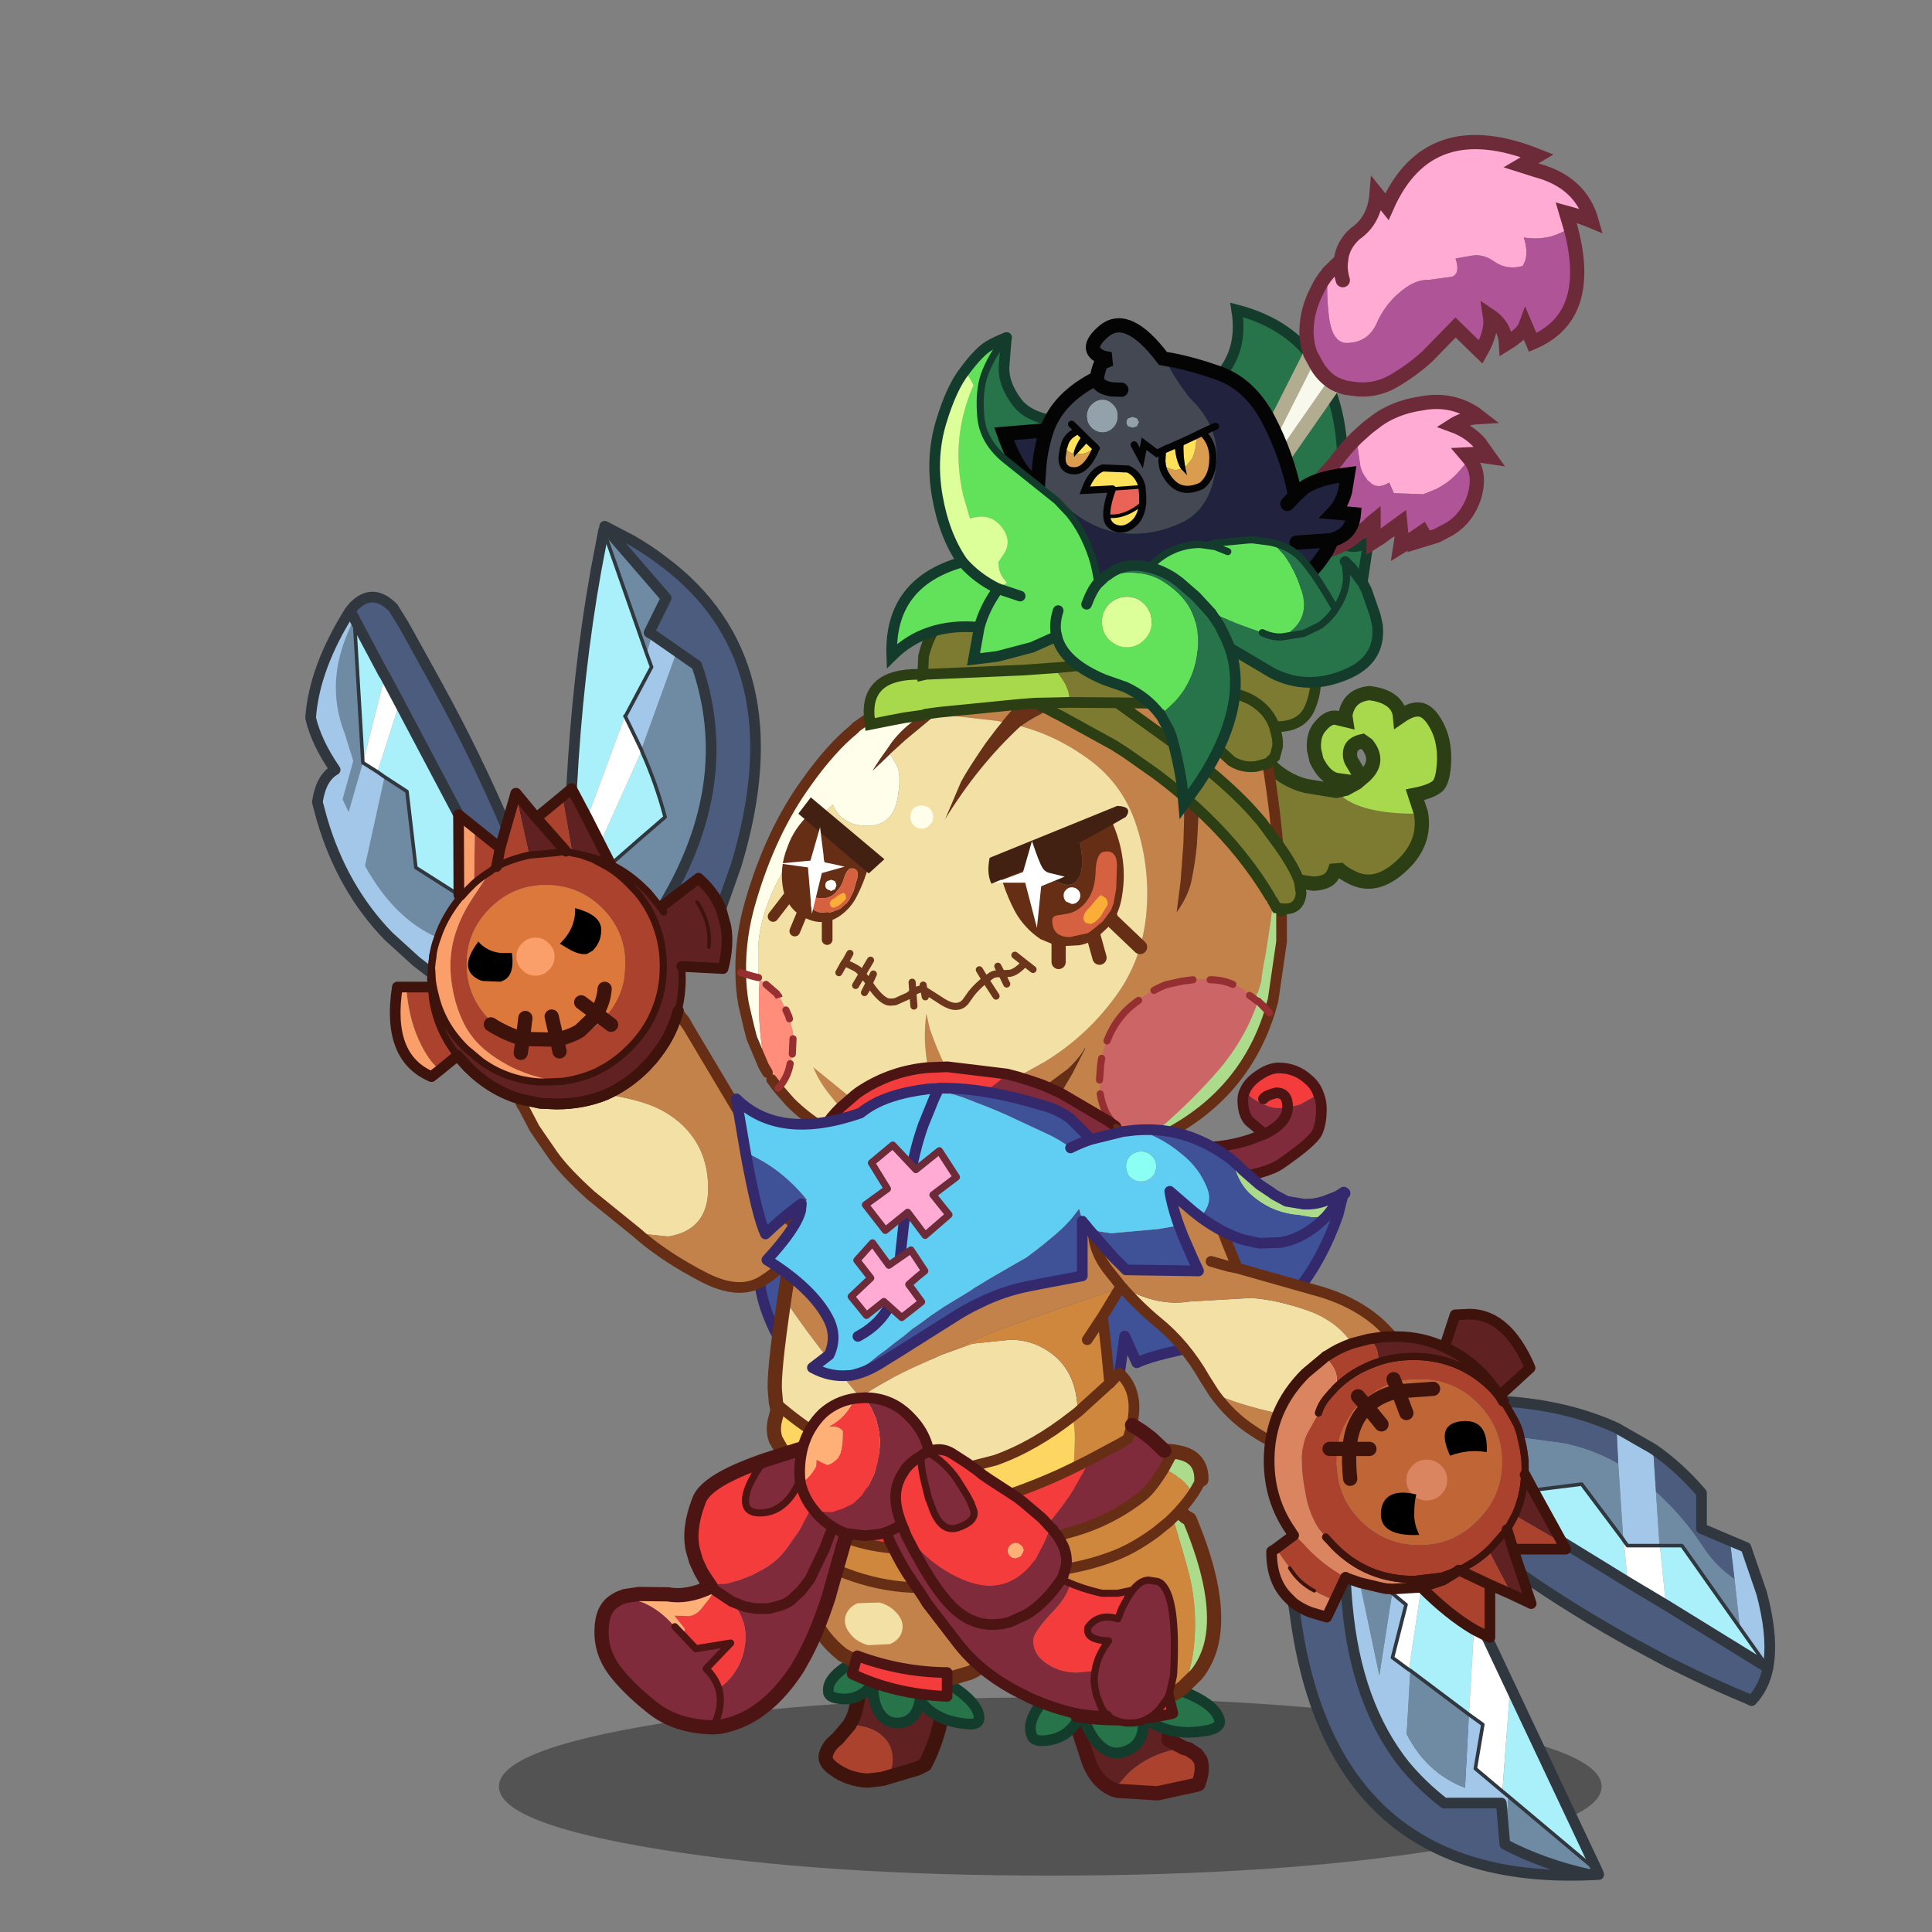 <svg xmlns:ffdec="https://www.free-decompiler.com/flash" xmlns:xlink="http://www.w3.org/1999/xlink" ffdec:objectType="frame" height="90" width="90" xmlns="http://www.w3.org/2000/svg"><rect width="100%" height="100%" fill="#808080" stroke="none"/><use ffdec:characterId="60" height="81.35" transform="translate(-.9 6.3)" width="94.5" xlink:href="#a"/><defs><g id="s" transform="translate(97.6 49.35)"><use ffdec:characterId="2" height="39.3" transform="matrix(1.464 0 0 .614 -27.35 162.2)" width="102" xlink:href="#b"/><use ffdec:characterId="3" height="29.6" transform="translate(68.438 25.238) scale(.963)" width="34.45" xlink:href="#c"/><use ffdec:characterId="4" height="87.7" transform="translate(4.678 8.728) scale(.963)" width="83.15" xlink:href="#d"/><use ffdec:characterId="5" height="43.15" transform="translate(37.8 -26.71) scale(.963)" width="55.55" xlink:href="#e"/><use ffdec:characterId="6" height="48.7" transform="translate(74.94 -49.362) scale(.963)" width="48.9" xlink:href="#f"/><use ffdec:characterId="7" height="26.35" transform="translate(74.338 -14.213) scale(.963)" width="35.3" xlink:href="#g"/><use ffdec:characterId="8" height="43.1" transform="translate(39.75 -24.563) scale(.963)" width="51.6" xlink:href="#h"/><use ffdec:characterId="9" height="67.9" transform="translate(25.128 -22.672) scale(.963)" width="69.85" xlink:href="#i"/><use ffdec:characterId="10" height="44.75" transform="translate(12.787 131.338) scale(.963)" width="32" xlink:href="#j"/><use ffdec:characterId="11" height="52.6" transform="translate(33.388 125.688) scale(.963)" width="39.05" xlink:href="#k"/><use ffdec:characterId="12" height="35.4" transform="translate(7.128 92.228) scale(.963)" width="83.75" xlink:href="#l"/><use ffdec:characterId="13" height="46.95" transform="translate(-26.422 62.178) scale(.963)" width="41.15" xlink:href="#m"/><use ffdec:characterId="14" height="82.75" transform="translate(-53.572 2.878) scale(.963)" width="64.05" xlink:href="#n"/><use ffdec:characterId="15" height="84.2" transform="translate(-14.412 86.128) scale(.963)" width="86.35" xlink:href="#o"/><use ffdec:characterId="16" height="42.7" transform="translate(52.378 89.428) scale(.963)" width="47.55" xlink:href="#p"/><use ffdec:characterId="17" height="80.4" transform="translate(76.228 109.578) scale(.963)" width="71.9" xlink:href="#q"/><use ffdec:characterId="18" height="42" transform="translate(4.078 78.928) scale(.963)" width="87.1" xlink:href="#r"/></g><g id="c"><path d="M29.2 16.9q.65 3.8-2.15 6.8-3.8 3.95-7.3 2.35-2.1-1-2.45-1.8-.3 1.15-.8 1.7-.65.75-2.4.85l-2.05-.3q-.95-.35-2-1-2.05-1.35-8.6-7l.05-.2 1.8-9.1.6-3.5 3.75 4.15Q10 12.3 13 13.05l4.3.7 1.15 1.05q3.05 2.15 9.95 2.15l.8-.05" fill="#7d7b31" fill-rule="evenodd" transform="translate(1 1)"/><path d="m17.3 13.75 1.3-.3 1.55-.85-2.9-.4q-1.6-.4-2.75-2.75l-.35-1.55q-.15-2.15.95-3.3 1.05-1.25 2.1-1.15l1.45.35-.1-.65Q19 .3 21.95 0q1.65.2 2.65.8 1.5.85 1.65 2.5 1.45-1 2.4-1 1.55-.1 2.8 2.35 1.05 2 1 4.75-.1 2.7-.8 3.55-.8.85-3.3 1.35l.85 2.6-.8.05q-6.9 0-9.95-2.15l-1.15-1.05m2.85-1.15 1.2-.25-.5-.35q2.8-2.2.8-4.75l-.7-.5q-1.55.35-1.7 1.4-.15 1.05.35 1.7L20.85 12l-.7.6" fill="#a8d94c" fill-rule="evenodd" transform="translate(1 1)"/><path d="m18.3 14.75 1.3-.3 1.55-.85-2.9-.4q-1.6-.4-2.75-2.75l-.35-1.55q-.15-2.15.95-3.3 1.05-1.25 2.1-1.15l1.45.35-.1-.65Q20 1.3 22.95 1q1.65.2 2.65.8 1.5.85 1.65 2.5 1.45-1 2.4-1 1.55-.1 2.8 2.35 1.05 2 1 4.75-.1 2.7-.8 3.55-.8.85-3.3 1.35l.85 2.6q.65 3.8-2.15 6.8-3.8 3.95-7.3 2.35-2.1-1-2.45-1.8-.3 1.15-.8 1.7-.65.75-2.4.85l-2.05-.3q-.95-.35-2-1-2.05-1.35-8.6-7-1.05 4.85-1.05 5.6 0 1.65.45 2.5l.8 1m18.5-15 .7-.6-1.25-2.15q-.5-.65-.35-1.7.15-1.05 1.7-1.4l.7.5q2 2.55-.8 4.75M6.6 2q-.8.45-1.65 4.4l-.05.3 3.75 4.15Q11 13.3 14 14.05l4.3.7M4.9 6.7l-.6 3.5-1.8 9.1-.05.2L1 18.25" fill="none" stroke="#2b3e14" stroke-linecap="round" stroke-linejoin="miter-clip" stroke-miterlimit="3" stroke-width="2"/></g><g id="d"><path d="M70.9 73.3q.45-1.05 1.65-1.95 1.7-1.25 3.1-1.25 2.4 0 4.2 1.65 1 .85 1.4 2.05l-2.6 1.45-1.7.4-.05-.1v.1l-1.35.1q-1.05 0-2.6-.8-1.35-.65-2.05-1.65m2.6 1.15q.35-.5 1.8-.85 1.6 0 1.6 1.95 0-1.95-1.6-1.95-1.45.35-1.8.85" fill="#f43c3c" fill-rule="evenodd" transform="translate(.75 .75)"/><path d="M81.25 73.8q.4.95.4 2.05 0 2.05-.6 3.35-.65 1.3-5.05 4.35-4.15 2.9-21.65 2.65-8.15-.2-12.5-4.85l.5-.35Q44 80 46 79.25q4-1.6 6.2-2.05l.3-.05 1.7 1.5.55.45q1.7 1.15 4.45 1.75l4.3.5q5.55 0 9.45-1.7l.7-.25q3.2-1.55 3.25-3.75-.05 2.2-3.25 3.75l-2.2-1.85q-.85-1-.85-2.95 0-.7.3-1.3.7 1 2.05 1.65 1.55.8 2.6.8l1.35-.1h.05l1.7-.4 2.6-1.45" fill="#802b3b" fill-rule="evenodd" transform="translate(.75 .75)"/><path d="M82 74.55q.4.95.4 2.05 0 2.05-.6 3.35-.65 1.3-5.05 4.35-4.15 2.9-21.65 2.65-8.15-.2-12.5-4.85l-.1.05-.8.5m29.95-8.6Q72.1 73 73.3 72.1q1.7-1.25 3.1-1.25 2.4 0 4.2 1.65 1 .85 1.4 2.05m-4.35 1.85q-.05 2.2-3.25 3.75l-.7.25q-3.9 1.7-9.45 1.7l-4.3-.5q-2.75-.6-4.45-1.75l-.55-.45-1.7-1.5-.3.05q-2.2.45-6.2 2.05-2 .75-3.65 1.75l-.5.35m35.05-5.7v-.1q0-1.95-1.6-1.95-1.45.35-1.8.85m.15 4.95-2.2-1.85q-.85-1-.85-2.95 0-.7.3-1.3" fill="none" stroke="#4d1414" stroke-linecap="round" stroke-linejoin="round" stroke-width="1.5"/><path d="m16.3 22.1 1.8-1.25v.2l.1.75 3.5-.6q1.45-1.75 2.85-1.75l-.05.25.2-.25v.15l.45-.25.15.15.1-.15 1.35.9-.4.05-.2.05H26l-.45.15-.75.45q-2.05 1.4-3.55 3.35l-.75 1.1q-1.05 1.4-1.95 2.9L21 25.95l.85 1.45q.85 1.35.15 5.05-.75 3.65-4.3 3.6-3.55-.05-4.75-3-2.35 2-6.3 8.25-3.9 6.2-4.2 11.85v3.6l.05.65v.2l.15.1q-.3 4.9.3 9.25l.4 2.25.4 1.55-.55-.95-1.65-3.9-.4-1.55-.75-3.2Q0 58.9 0 56.7q-.1-5.05 1.4-10.1 2.85-9.75 7.85-16.65 3.4-4.8 6.65-7.45l.1-.1.05-.05.05-.05.2-.2M2.5 57.4l-.85-.2L0 56.7l1.65.5.85.2" fill="#fffeea" fill-rule="evenodd" transform="translate(.75 .75)"/><path d="M16.3 22.1q.65-.9 2.2-1.65.1-.1 1.75-1.3 1.05-.75 1.9-.85 3.55-.35 9.85-4.1 5.9-3.4 11.7-3.4 7.25 0 14.9 4.45 3.8 2.3 6.55 4.8 5.2 4.2 8.65 5.5 2 11.5 2.25 22.15l-.7-.1-.5-.9-.3 2.6-.75 4.85q-.55 2.75-.6 3.75l-.5 1.7h-.15v.55h-.65v-.2l-.35-.05q-.7-1-2.35-1.55-1.5-.65-3.2-.65l-1.35-.05-1.05.05-3.8.7q-.9.35-1.7.8-1.2.55-2.15 1.4l-.35.25q-2.4 1.75-3.7 4.5l-.4.95q-.5 1.15-.75 2.45l-.15 1-.15 2.05v.05l.1 1.9q.45 2.8 2.15 4.45v.1l-1.05-.75-6.65-3.9 1.6-2.7 1.85-3.6-.05-.05q-.65 1.25-2.35 2.9l-2.5 1.85-1.1.45-1.6-.55-1.9-.6 3.85-2.15q5.6-3.45 9.45-8.55 2.7-3.45 3.9-7.55.6-2.1.85-4.35.65-6.55-1.35-12.7-2-6.25-7.5-9.9-4.1-2.85-8.8-4.1 1.8-1.3 4.05-2.3l-2-.95-2.5.2q-1 .95-2.15 2.45l-.7-.15-8.45-.95.2-.25-1.05.15-1.35-.9-.1.15-.15-.15-.45.25v-.15l-.2.25.05-.25q-1.4 0-2.85 1.75l-3.5.6-.1-.75v-.2l-1.8 1.25m-2.25 53.55-.8-.85-.75-.95Q11 72 10.2 70l5.35 4.35-1.5 1.3m12.25-5.6-.15-1.1q-.5-3.25-.05-6.5l.5 2.2q.95 2.75 2.2 5.3l-2.5.1m38.05-36.3L62.3 31.9l.05 2.95-.1 3.7-.4 5.35-.55 4.3q1.6-2.25 2.05-4.3.6-2.85.8-5.35l.2-3.7v-1.1" fill="#c3824a" fill-rule="evenodd" transform="translate(.75 .75)"/><path d="m26.75 20.25 1.05-.15-.2.25-.5.4-.4.3L23.15 24 21 25.95l-2.45 2.35q.9-1.5 1.95-2.9l.75-1.1q1.5-1.95 3.55-3.35l.75-.45.45-.15h.15l.2-.05.4-.05m10 1.2q1.15-1.5 2.15-2.45l2.5-.2 2 .95q-2.25 1-4.05 2.3-6 5.55-10.65 13.15l2.25-5.3q.95-1.8 3.5-5.5L36 22.35l.75-.9m27.6 12.3v1.1l-.2 3.7q-.2 2.5-.8 5.35-.45 2.05-2.05 4.3l.55-4.3.4-5.35.1-3.7-.05-2.95 2.05 1.85" fill="#683117" fill-rule="evenodd" transform="translate(.75 .75)"/><path d="m27.6 20.35 8.45.95.7.15-.75.9-1.55 2.05q-2.55 3.7-3.5 5.5l-2.25 5.3q4.65-7.6 10.65-13.15 4.7 1.25 8.8 4.1 5.5 3.65 7.5 9.9 2 6.15 1.35 12.7-.25 2.25-.85 4.35-1.2 4.1-3.9 7.55-3.85 5.1-9.45 8.55l-3.85 2.15-1.55-.4-8.25-1h-.35q-1.25-2.55-2.2-5.3l-.5-2.2q-.45 3.25.05 6.5l.15 1.1q-4.95.45-9.1 3.05-.9.55-1.65 1.25L10.2 70q.8 2 2.3 3.85l.75.95.8.85q-1.4 1.35-2.4 2.95-2.65-1.65-4.7-3.7l-1.7-1.95q1.35-1.45 1.7-3.45l.3-1.35.1-2.15v-.85l-.5-1.95-.1-.35-.4-.9-.6-1.25-.4-.65v.05l-.3-.45-1.5-1.3-.25-.2-.1-.05-.55-.4-.15-.1v-.2l-.05-.65v-3.6q.3-5.65 4.2-11.85 3.95-6.25 6.3-8.25 1.2 2.95 4.75 3 3.55.05 4.3-3.6.7-3.7-.15-5.05L21 25.95 23.15 24l3.55-2.95.4-.3.5-.4m19.6 16.5q-1.6.6-3.2 1.55l-2.25 1.35-.5.25-1.35.75-.3.15q-1.8.95-2.3 1.95l-.2.35v.2l.25.55q.65 2 1.65 3.9 1.25 2.25 3.4 3.7l2.3.95v2.7-2.7l2.85-.15q1.1-.2 2.05-.8L51.25 50l.7-.9.1-.1q.85-1.5 1.1-3.35.4-2.5.05-4.9-.3-2.3-1.3-4.7l-3.65.45-1.05.35m4.75 12.25 4.2 4-4.2-4m-1.5 5.5-.85-3.05.85 3.05" fill="#f3e0a5" fill-rule="evenodd" transform="translate(.75 .75)"/><path d="M47.2 36.85q.75 1.95.8 4.05.05 1.1-.3 2.2l-.55.8q-.85.75-2.05.25l-.9-.3-1.4-1.25q-.95-1.15-1.55-2.6l.5-.25L44 38.4q1.6-.95 3.2-1.55" fill="#422113" fill-rule="evenodd" transform="translate(.75 .75)"/><path d="m42.45 72.5 1.1-.45 2.5-1.85q1.7-1.65 2.35-2.9l.05.05-1.85 3.6-1.6 2.7-2.55-1.15M41.25 40q.6 1.45 1.55 2.6l1.4 1.25.9.3q1.2.5 2.05-.25l.55-.8q.35-1.1.3-2.2-.05-2.1-.8-4.05l1.05-.35 3.65-.45q1 2.4 1.3 4.7.35 2.4-.05 4.9-.25 1.85-1.1 3.35l-.1.1-.7.9-1.65 1.55q-.95.6-2.05.8l-2.85.15-2.3-.95q-2.15-1.45-3.4-3.7-1-1.9-1.65-3.9l-.25-.55v-.2l.2-.35q.5-1 2.3-1.95l.3-.15 1.35-.75m3.45 11.9v.6-.6" fill="#652e15" fill-rule="evenodd" transform="translate(.75 .75)"/><path d="m2.65 57.7.55.4.1.05.25.2L4.9 59.7l.1.15.35.25v-.05l.4.65.6 1.25.4.9.1.35.5 1.95V66l-.1 2.15-.3 1.35q-.7 1.6-2 3.05l-.6-.8-.6-1-.4-1.55-.4-2.25q-.6-4.35-.3-9.25" fill="#ff8d7a" fill-rule="evenodd" transform="translate(.75 .75)"/><path d="M11.65 78.6q1-1.6 2.4-2.95l1.5-1.3q.75-.7 1.65-1.25 4.15-2.6 9.1-3.05l2.5-.1h.35l8.25 1-1.2 1.1-5.5 4.25q-6.05 4.1-9.35 6.05l-3.2-.95-3.6-1.3q-1.5-.7-2.9-1.5" fill="#f33c3c" fill-rule="evenodd" transform="translate(.75 .75)"/><path d="M52.7 78.2q-1.7-1.65-2.15-4.45l-.1-1.9v-.05l.15-2.05.15-1q.25-1.3.75-2.45 1-2.5 3.05-4.55l1.05-.9.35-.25q.95-.85 2.15-1.4.8-.45 1.7-.8l3.8-.7 1.05-.05 1.35.05q1.7 0 3.2.65 1.65.55 2.35 1.55l.35.05v.2h.7l-.05.5-.65-.5.65.5v.05l.05-.05.1-.45.2.05.85.65.75.75-.1.55-.05.15-1.5-1.55-.1-.1-.15-.05.15.05q-1.8 5.3-5.55 9.7-3.7 4.25-8.1 8.05l-2.85 2.1h-.05l-2-1.05-1.45-1.15-.05-.15m7.1-19.8 2.25-.5 1.55-.2-1.55.2-2.25.5m11.75 1.5.35.25-.35-.25m.35.25v.55h.65l-.65-.55m-19.15 18.2 3.5 2.2-3.5-2.2" fill="#cc6565" fill-rule="evenodd" transform="translate(.75 .75)"/><path d="M72.55 60.15v-.55h.15l.5-1.7q.05-1 .6-3.75l.75-4.85.3-2.6.5.9.7.1v4.65l-1.2 8.25-.35 1.05-.75-.75-.85-.65-.2-.05-.1.45h-.05.05l-.05.05v-.05l.05-.5h-.05m1.8 2.2q-4.1 12.9-17.55 18.5l-.3-.2-.25-.1.25.1-.3-.1h.05l2.85-2.1q4.4-3.8 8.1-8.05 3.75-4.4 5.55-9.7l.1.1 1.5 1.55" fill="#acdb8b" fill-rule="evenodd" transform="translate(.75 .75)"/><path d="m38.95 71.35 1.9.6 1.6.55L45 73.65l6.65 3.9 1.05.75.05.05 1.45 1.15 2 1.05.3.1.25.2-2.3.85-6.7 1.85q-13.95 2-26.4-1.2 3.3-1.95 9.35-6.05l5.5-4.25 1.2-1.1 1.55.4" fill="#802b3b" fill-rule="evenodd" transform="translate(.75 .75)"/><path d="m17.05 22.85 1.8-1.25M76.8 48.45q-.25-10.65-2.25-22.15l-.35-1.65M4.5 71.5l-.55-.95-1.65-3.9-.4-1.55-.75-3.2q-.4-2.25-.4-4.45-.1-5.05 1.4-10.1Q5 37.6 10 30.7q3.4-4.8 6.65-7.45l.1-.1.05-.05.05-.05.2-.2M6 73.7l1.7 1.95q2.05 2.05 4.7 3.7 1.4.8 2.9 1.5l3.6 1.3 3.2.95q12.45 3.2 26.4 1.2l6.7-1.85 2.3-.85h.05Q71 76 75.1 63.1l.05-.15.1-.55.35-1.05-.45 1.6M5.1 72.5l.6.8.3.4m70.8-25.25v.25m0 .1v4.3l-1.2 8.25" fill="none" stroke="#652e15" stroke-linecap="round" stroke-linejoin="round" stroke-width="1.5"/><path d="M47.2 36.85q-1.6.6-3.2 1.55l-2.25 1.35-.5.25-1.35.75-.3.15q-1.8.95-2.3 1.95l-.2.35v.2l.25.55q.65 2 1.65 3.9 1.25 2.25 3.4 3.7l2.3.95 2.85-.15q1.1-.2 2.05-.8L51.25 50l.7-.9m.1-.1q.85-1.5 1.1-3.35.4-2.5.05-4.9-.3-2.3-1.3-4.7l-3.65.45-1.05.35m9.3 43.8.3.2m-4.05-2.5 1.45 1.15 2 1.05.3.1" fill="none" stroke="#652e15" stroke-linecap="round" stroke-linejoin="miter-clip" stroke-miterlimit="3" transform="translate(.75 .75)"/><path d="M52.7 78.2q-1.7-1.65-2.15-4.45m-.1-1.95.15-2.05.15-1m.75-2.45.4-.95q1.3-2.75 3.7-4.5l.35-.25m2.15-1.4q.8-.45 1.7-.8l2.25-.5 1.55-.2m2.4 0q1.7 0 3.2.65m-65.65 0 1.5 1.3.3.45v-.05m1 1.9.4.9.1.35m.5 2.8-.1 2.15m-.3 1.35q-.35 2-1.7 3.45M0 56.7l1.65.5.85.2m70.1 3.25.15.05.1.1 1.5 1.55m-2.45-2.2-.35-.25m.35.25.65.5h.05M52.7 78.2l.05.15" fill="none" stroke="#952f31" stroke-linecap="round" stroke-linejoin="miter-clip" stroke-miterlimit="3" transform="translate(.75 .75)"/><path d="M45.45 53.25v-.6m0 .6v2.7m4.9-3.65.85 3.05m5.7-1.5-4.2-4 .1-.1" fill="none" stroke="#652e15" stroke-linecap="round" stroke-linejoin="miter-clip" stroke-miterlimit="3" stroke-width="2"/><path d="m39.7 72.1 1.9.6 1.6.55 2.55 1.15 6.65 3.9 1.05.75.05.05m-41.1.25q1-1.6 2.4-2.95l1.5-1.3q.75-.7 1.65-1.25 4.15-2.6 9.1-3.05l2.5-.1h.35l8.25 1 1.55.4" fill="none" stroke="#4d1414" stroke-linecap="round" stroke-linejoin="miter-clip" stroke-miterlimit="3" stroke-width="1.5"/><path d="M76.8 48.7v.1" fill="none" stroke="#2b3e14" stroke-linecap="round" stroke-linejoin="miter-clip" stroke-miterlimit="3" stroke-width="1.5"/><path d="m57 81.3.25.1.25.2m-.5-.3-3.5-2.2" fill="none" stroke="#652e15" stroke-linecap="round" stroke-linejoin="miter-clip" stroke-miterlimit="3" stroke-width=".75"/><path d="M7.65 46.5 5.3 49.55m4.4-1.2L8.35 51.6m4.55-1.95v3.15" fill="none" stroke="#652e15" stroke-linecap="round" stroke-linejoin="miter-clip" stroke-miterlimit="3" stroke-width="1.5"/><path d="m10.65 36.35.5.15 2.2.6 3 .95q-.8 1.7-2.05 3.05l-1.55 1.25-.85.05q-1.05-.05-1.45-1.1l-.3-.65q-.3-.85-.2-1.75.2-1.25.7-2.55" fill="#422113" fill-rule="evenodd" transform="translate(.75 .75)"/><path d="M15.45 42.05q-.55.15-.95 1.45-.3 1.05-.95 1.7l-.15.2-.05.05q-.7.75-1.8.8h-.2l-.9-.1q-.45 0-.55.3-.35 1.35 1.1 1.75l1.5.05.35-.1L14 47.7l.9-.8.4-.5v-.05l.55-1.1.55-1.9q.25-1.05-.55-1.3h-.4m-5.75-7.7 1.1.85 1.9 1.55q1.25.65 2 1.35 2.35 1.9 3.55 2.45-.6 2.85-2 5.55-.85 1.65-2.5 2.75-1.8 1.1-3.7.55-3.25-1-4.05-4.25-.65-3.15.6-6.2.9-2.55 3.1-4.6m3.75 10.05-.2-.55-.55-.2-.55.2q-.25.25-.25.55 0 .35.25.55l.55.25.55-.25.2-.55" fill="#652e15" fill-rule="evenodd" transform="translate(.75 .75)"/><path d="m13.45 44.4-.2.55-.55.25-.55-.25q-.25-.2-.25-.55 0-.3.25-.55l.55-.2.55.2.2.55" fill="#fff" fill-rule="evenodd" transform="translate(.75 .75)"/><path d="M15.45 42.05h.4q.8.25.55 1.3l-.55 1.9-.55 1.1v.05l-.4.5-.9.8-1.15.45-.35.1-1.5-.05q-1.45-.4-1.1-1.75.1-.3.55-.3l.9.1h.2q1.1-.05 1.8-.8l.05-.05.15-.2q.65-.65.95-1.7.4-1.3.95-1.45" fill="#d66141" fill-rule="evenodd" transform="translate(.75 .75)"/><path d="m14.75 45.75.05.6-.85.8q-.75.5-1.05.4l-.25-.15-.15-.45q.1-.45.75-.75l.5-.4.2-.1q.25-.15.45-.2l.05-.05.3.3" fill="#faae37" fill-rule="evenodd" transform="translate(.75 .75)"/><path d="M43.8 49.35q0-.6.7-.7l1.5-.25.4-.1q1.6-.55 2.5-2.05l.05-.05.25-.45q.65-1.4.7-3.2.05-2.3.95-2.8l.65-.1q1.4.05 1.4 1.95l-.1 3.25-.35 2v.05l-.4 1.05-1.15 1.55-1.65 1.35-.45.3-2.5.55q-2.5 0-2.5-2.35" fill="#d66141" fill-rule="evenodd" transform="translate(.75 .75)"/><path d="M51.3 46.2q.35.35.3.95l-1 1.65q-.9 1.05-1.5 1.05l-.55-.15q-.35-.25-.35-.6 0-.8.85-1.55l.7-.85.25-.3.55-.55.1-.05.65.4" fill="#faae37" fill-rule="evenodd" transform="translate(.75 .75)"/><path d="M47.4 46.7q-.35.35-.85.35l-.8-.35q-.35-.35-.35-.85t.35-.8q.3-.35.8-.35t.85.35q.35.3.35.8t-.35.85" fill="#fff" fill-rule="evenodd" transform="translate(.75 .75)"/><path d="m9.85 32.05 10.35 8.7-2.2 2-9.9-8.4 1.75-2.3m31.1 9.7-.5.25-5.2 2.2q-.7-1.45-.25-3.65l17.95-7.3q2.25.1 1.2 1.55-6.7 3.9-13.2 6.95" fill="#422113" fill-rule="evenodd" transform="translate(.75 .75)"/><path d="m5.45 41.35 4.35-.4 1.35-4.7.5 4q0 .6.15.95l1.05.2 1.75.4-3.2.9-1.4 5.75-.55-6.55-4-.55m34.25 1.2 1.25-4.35q1.05 3.1 1.45 3.7.35.65 1.1.8l2.05.5-3.3 1.35-.6 5.85L40 44.05h-4.3l4-1.5" fill="#fff" fill-rule="evenodd" transform="translate(.75 .75)"/><path d="M26.55 35.95q-.45.5-1.1.5-.65 0-1.15-.5-.45-.45-.45-1.15t.45-1.2q.5-.4 1.15-.4.65 0 1.1.4.5.5.5 1.2t-.5 1.15" fill="#fffeea" fill-rule="evenodd" transform="translate(.75 .75)"/><path d="m15.35 54-.55 1-.2.3.2.1q1.3.55 1.75.9l.55.6 1.15-1.95m-3.65.35-.05.05-.75 1.35m10.55 4.7-.15-1.9q-.25.15-.6.45l-1.9.85-.7.05-.35-.05q-1.1-.35-2.6-2.6l-.65 1.3m-.3-2.6.9 1.15.05.15.6-1.3m-2.5 1.6.95-1.6m21.45-2.65 1.4 1.1 1.15.9m-15.45 2.2.1.65 1.8 1.15.85.55q1.05.65 1.8.65.8 0 1.3-.55l.1-.1.85-1.2q.8-1 1.95-1.9l-.85-1.4m-9.45 1.75.1 1.45q.75-.5 1.25-.5l.3.1.2 1m11.45-1.8-.7-1.45h-.5q-.7 0-1.15.4l-.65.45 1.5 2.3m4.05-4.65Q38.7 56.7 37.8 56.8l-1.1.05-.55-1.05" fill="none" stroke="#6b361b" stroke-linecap="round" stroke-linejoin="miter-clip" stroke-miterlimit="3" transform="translate(.75 .75)"/><path d="M25.6 14.75h.45l-.45.1v-.1.1l.45-.1 13.75-.6 4.2-.3.1.15.55.65q1.55 1.95 1.55 3.5l-.05.55-2.05.05-2.7.05-2.5.2-11.1 1.1-1.45.2-.2.05H26l-.45.15-2.5.35-2.1.4-2.75.55-.1-.95-.05-.25v-.05q-.35-5.85 7-5.8h.55" fill="#a8d94c" fill-rule="evenodd" transform="translate(.75 .75)"/><path d="m25.6 14.75.1-2.5q.6-2.65 2.05-4.6l3.05-3.8q1.6-1.95 4-2.9L39.35 0q2.55-.1 5.05.85l1.9.7q1.95 1.15 3.15 3.2L51.6 9.2l1.1 3.85h.1l1.85-.15 2.65-.3 1.4 2.55 4.1.75q.15-1.7 1.15-2.95 3.35-4.4 8.65-4.25 5.45.2 7.3 3.45 1.75 3.3.2 7.15-1.15 2.95-5.05 2.8l.1.45q.4 1.2.35 2.3l-.4 1.5-.95.9-1.65.45q-1.9.25-3.5-.75l-1.3-1.2-.15-.1q-1.1-1.3-7.55-6.8l-6.9-.1H53l.05.05.05.05 9.6 6.9 3.65 2.95q3.85 3.25 6.2 6l.7.8 2.35 3.2q2.25 3.15 2.95 5.2l.25 1.65q-.25 2.45-2.75 2.15l-.7-.1-.5-.9-.1-.15-.3-.5q-3.65-6.1-9.1-11.35l-1-.95-2.05-1.85q-1.9-1.65-4-3.2l-4.2-2.95-1.65-1.05L45 20.6l-.9-.45-.7-.4-2-.95 2.7-.05 2.05-.05.05-.55q0-1.55-1.55-3.5L44.1 14l-.1-.15-4.2.3-13.75.6h-.45m27.1-1.7-8.6.8H44h.1l8.6-.8m7.3 5.8-1.3-3.7 1.3 3.7m-13.85-.15 6.85.05-6.85-.05m28.9 3.4q-.8-2.25-3-3.6-2.05-1.3-9.25-2.6 7.2 1.3 9.25 2.6 2.2 1.35 3 3.6" fill="#7d7b31" fill-rule="evenodd" transform="translate(.75 .75)"/><path d="m26.35 15.5.1-2.5q.6-2.65 2.05-4.6l3.05-3.8q1.6-1.95 4-2.9L40.1.75q2.55-.1 5.05.85l1.9.7Q49 3.45 50.2 5.5l2.15 4.45 1.1 3.85h.1l1.85-.15 2.65-.3-.65-1M26.8 15.5h-.45v.1l.45-.1 13.75-.6 4.2-.3h.1l8.6-.8m-27.1 1.7h-.55q-7.35-.05-7 5.8v.05m.05.25.1.95L21.7 22l2.1-.4 2.5-.35.45-.15h.15l.2-.05 1.45-.2 11.1-1.1 2.5-.2 2.7-.05 2.05-.05 6.85.05.05.05.05.05 9.6 6.9 3.65 2.95q3.85 3.25 6.2 6l.7.8 2.35 3.2q2.25 3.15 2.95 5.2l.25 1.65q-.25 2.45-2.75 2.15l-.7-.1-.5-.9-.1-.15m-.3-.5q-3.65-6.1-9.1-11.35l-1-.95-2.05-1.85q-1.9-1.65-4-3.2l-4.2-2.95-1.65-1.05-7.45-4.1-.9-.45-.7-.4-2-.95m15.9-6.2 1.4 2.55 4.1.75q.15-1.7 1.15-2.95 3.35-4.4 8.65-4.25 5.45.2 7.3 3.45 1.75 3.3.2 7.15-1.15 2.95-5.05 2.8l.1.45q.4 1.2.35 2.3l-.4 1.5-.95.9-1.65.45q-1.9.25-3.5-.75l-1.3-1.2-.15-.1q-1.1-1.3-7.55-6.8l-6.9-.1h-.1m9.8-2.85q7.2 1.3 9.25 2.6 2.2 1.35 3 3.6M59.45 15.9l1.3 3.7" fill="none" stroke="#2b3e14" stroke-linecap="round" stroke-linejoin="miter-clip" stroke-miterlimit="3" stroke-width="1.5"/><path d="m18.05 20.6.05.25" fill="none" stroke="#2b3e14" stroke-linecap="round" stroke-linejoin="miter-clip" stroke-miterlimit="3" transform="translate(.75 .75)"/></g><g id="e"><path d="m3.7 3.9-.3 3.8q-.25 2.6 1.85 5.35 2.1 2.8 9.05 2.95 24.1-1.95 21.8-16Q52 4.15 50.95 24.7q-.15 3.45-.85 7.4 1.9 2.05 4.5.55l-.85 5.7-1.55-2.05-.9-.9.2 2.15q0 2.2-1.55 4.55-2.8-4.9-4.55-6.85-1.55-1.85-4.25-2.5l-.5-.1-2.3-.3h-.55l-4.75.45-1 .35L30.9 33q-3.3 0-6 2.15l-1.2 1.05q-3.3-.85-5.8 1.1l-.4.25-.1.1-.2.2-.7.65q-.2-1.95-.8-3.8-1.2-3.55-3.2-6l-1.75-1.85L3.8 21.3Q.25 18.55.05 14.75q-.3-3.8.75-6.2Q1.85 6 3.7 3.9" fill="#28744a" fill-rule="evenodd" transform="translate(0 1.05)"/><path d="m3.7 4.95-.3 3.8q-.25 2.6 1.85 5.35 2.1 2.8 9.05 2.95 24.1-1.95 21.8-16Q52 5.2 50.95 25.75q-.15 3.45-.85 7.4 1.9 2.05 4.5.55l-.85 5.7" fill="none" stroke="#133c2c" stroke-linecap="round" stroke-linejoin="miter-clip" stroke-miterlimit="3" stroke-width="1.5"/></g><g id="f"><path d="m6.85 29.8 1.05 1.9q.95 1.45 2.35 2.25L1.8 46.1l-.65-.75q-.65-.8-1.15-2L6.85 29.8" fill="#f8f8ec" fill-rule="evenodd" transform="translate(1.05 1)"/><path d="M7.9 30.8 1.05 44.35q.5 1.2 1.15 2l.65.75 8.45-12.15" fill="none" stroke="#b2ad91" stroke-linecap="round" stroke-linejoin="miter-clip" stroke-miterlimit="3" stroke-width="2"/><path d="M11.4 19.4q-.45-1.5-.25-2.8-.2 1.3.25 2.8m-2.1-.95.05-.1 1.8-1.75q.2-2.15 2-3.75 2.7-1.85 3-5.6l1.45 1.8Q23.45-4.2 38.75 1.9l-2.3 1.35 2.2.7q6.2 1.65 7.75 7.15l-.6-.25q-1.15-.45-3-.95l.65 2.2-1.8.8q-2.05.9-4.8.5.65 2 .15 3.4l-.3.6q-2.15.6-3.9-.55-1.65-1.2-3.25-.9l-2.3.4q.7 2.05-.45 2.55l-3.25.45q-2.05-.1-4.25 1.85-2.05 1.75-3.15 4.3Q15 28 12.4 28.2q-2.45.4-2.95-3.7-.4-3.35-.15-6.05" fill="#ffabd3" fill-rule="evenodd" transform="translate(1.05 1)"/><path d="M43.45 12.1q3.3 12.4-5.35 16.05l-1-2.35q-.4 1.1-2.75 2.55-.15-2.55-2.25-3.95.35 2.2-1.3 5.1l-3.55-3.45-4 4.1q-2.1 1.9-4.65 3.4-2.75 1.6-5.9 1.1l-1-.15-1-.35-.45-.2q-1.4-.8-2.35-2.25l-1.05-1.9q-.6-1.7-.55-3.4.05-2.8 1.45-5.5.65-1.4 1.55-2.45-.25 2.7.15 6.05.5 4.1 2.95 3.7 2.6-.2 3.75-2.7 1.1-2.55 3.15-4.3 2.2-1.95 4.25-1.85l3.25-.45q1.15-.5.45-2.55l2.3-.4q1.6-.3 3.25.9 1.75 1.15 3.9.55l.3-.6q.5-1.4-.15-3.4 2.75.4 4.8-.5l1.8-.8" fill="#af5497" fill-rule="evenodd" transform="translate(1.05 1)"/><path d="M12.2 17.6q-.2 1.3.25 2.8m-2.1-.95.05-.1 1.8-1.75q.2-2.15 2-3.75 2.7-1.85 3-5.6l1.45 1.8Q24.5-3.2 39.8 2.9l-2.3 1.35 2.2.7q6.2 1.65 7.75 7.15l-.6-.25q-1.15-.45-3-.95l.65 2.2q3.3 12.4-5.35 16.05l-1-2.35q-.4 1.1-2.75 2.55-.15-2.55-2.25-3.95.35 2.2-1.3 5.1l-3.55-3.45-4 4.1q-2.1 1.9-4.65 3.4-2.75 1.6-5.9 1.1l-1-.15-1-.35-.45-.2q-1.4-.8-2.35-2.25L7.9 30.8q-.6-1.7-.55-3.4.05-2.8 1.45-5.5.65-1.4 1.55-2.45z" fill="none" stroke="#6d2b3a" stroke-linecap="round" stroke-linejoin="miter-clip" stroke-miterlimit="3" stroke-width="2"/></g><g id="g"><path d="m14.05 5 1.5-1.35 1.25-.95q.8-.6 1.7-1.05Q20.6.6 23 .25q4.2-.85 7.65 1.4l.65.5-.8.05q-1.7.3-2.95 1.1 2.35.85 3.85 2.6l.05.1-1.05 1.35-1.05.05.55.65-1.5 1.75q-1.25 1.45-3.15 2.45L23.4 13l-4.15-.15-.65-1.5q-1.4.9-2.45.2L16 11.4l-.1-.1-.35-.25-.1-.2q-.65-.75-.9-1.75l-.4-2.8-.1-1.3" fill="#ffabd3" fill-rule="evenodd" transform="translate(1 1)"/><path d="m14.05 5 .1 1.3.4 2.8q.25 1 .9 1.75l.1.2.35.25.1.1.15.15q1.05.7 2.45-.2l.65 1.5 4.15.15 1.85-.75q1.9-1 3.15-2.45l1.5-1.75q1.65 2.05.65 5.35-.95 2.9-3.4 4.45l-1.9 1-2.3.7.25-.55q.25-.45.1-.7l-2.1 1.45-1.05.65.2-1.3-.2-2.05-2.8 2.05-.95.6v-2.95l-.25.2-.6.6-1.95 1.55q-1.65 1.25-3.65 1.8l-.15.05L.4 23.7q.9-4.4 4.25-8.2l4.7-5.1 1.75-2q1.35-1.85 2.95-3.4" fill="#af5497" fill-rule="evenodd" transform="translate(1 1)"/><path d="M32.4 6.9q-1.5-1.75-3.85-2.6 1.25-.8 2.95-1.1l.8-.05-.65-.5Q28.2.4 24 1.25q-2.4.35-4.5 1.4-.9.45-1.7 1.05l-1.25.95L15.05 6q-1.6 1.55-2.95 3.4l-1.75 2-4.7 5.1Q2.3 20.3 1.4 24.7l9.4-2.75.15-.05q2-.55 3.65-1.8l1.95-1.55.6-.6.25-.2v2.95l.95-.6 2.8-2.05.2 2.05-.2 1.3 1.05-.65 2.1-1.45q.15.25-.1.7l-.25.55 2.3-.7 1.9-1q2.45-1.55 3.4-4.45 1-3.3-.65-5.35l-.55-.65 1.05-.05.95.2 1.35.2L32.45 7M1.4 24.7l-.4.65" fill="none" stroke="#6d2b3a" stroke-linecap="round" stroke-linejoin="miter-clip" stroke-miterlimit="3" stroke-width="2"/></g><g id="h"><path d="M22.25 19.45v-.05l-.05-.25.1-1.55 1.7-.75q.15 2.15.9 3.35l-.8.15q-1.5-.3-1.85-.9m4.8-4v.3q0 1.75-.6 3l-.95 1.2q-.35-1.55-.25-3.65l1.8-.85M8.35 17.3l.1-.3q.2-.95.9-1.55.55-.45 1.1-.65l.6.6Q9.9 17.1 9.8 18.05l-.35-.1-1.1-.65m4.5-.15q-1.2.95-2.25.95h-.4l1.7-1.85.95.9m2.4 5.85-3.9.2q.95-2.6 2.55-3.15l3.55.15q1.5.7 1.95 2.5l-4.15.3m4.25 2q-.2 1.9-1.2 2.8-1.3 1.2-2.65.7-1.15-.45-1.2-1.7 2.5.35 5.05-1.8" fill="#ffe259" fill-rule="evenodd" transform="translate(1.35 1)"/><path d="m19.4 22.7.1 1.2V25q-2.55 2.15-5.05 1.8v-.5q.1-1.45.8-3.3l4.15-.3" fill="#e96456" fill-rule="evenodd" transform="translate(1.35 1)"/><path d="m25.5 19.95.25 1.15-.85-.9q-.75-1.2-.9-3.35l.1-.05 1.15-.5q-.1 2.1.25 3.65m-15.7-1.9q.1-.95 1.25-2.65l.85.85-1.7 1.85-.35.45-.05-.5" fill="#040404" fill-rule="evenodd" transform="translate(1.35 1)"/><path d="M27.85 15.05q1.7 1.55 1.5 4.1-.1 2.2-1.55 3.4-1.7.8-3 .35-1.25-.45-2.15-2.1-.35-.65-.4-1.35.35.6 1.85.9l.8-.15.85.9-.25-1.15.95-1.2q.6-1.25.6-3v-.3l.8-.4M8.35 17.3l1.1.65.35.1.05.5.35-.45h.4q1.05 0 2.25-.95l.1.15q-1.35 3.15-3.05 3.15-1.75 0-1.75-1.85l.2-1.3" fill="#da9d4f" fill-rule="evenodd" transform="translate(1.35 1)"/><path d="M13.85 10.45q.85 0 1.5.7.65.65.65 1.65 0 .95-.65 1.6-.65.65-1.5.65t-1.55-.65q-.65-.65-.65-1.6 0-1 .65-1.65.7-.7 1.55-.7m4.85 3.75-.6.2-.65-.2q-.25-.25-.25-.6 0-.3.25-.55l.65-.2.6.2.3.55-.3.6" fill="#92a1aa" fill-rule="evenodd" transform="translate(1.35 1)"/><path d="M4.75 23.35v-.15l.05-1.1.15-2.1Q5.1 17.6 6 14.75q1.6-4.6 7.1-7.35v-.15q.1-.85.55-1.95l1.3-.55-1-.2q-2.9-1.1 0-3.65 3.35-2.95 8.4 3.75l.25.05q1.8 3.7 4.1 6.1 1.6 1.7 2.45 3.65l-1.3.6 1.3-.6q1.1 2.7.6 5.9-.85 5.5-4.7 7.35-3.9 1.85-8 1.55-4.1-.3-7.9-3.4-2.1-1.7-4.4-2.5m17.5-3.9q.05.7.4 1.35.9 1.65 2.15 2.1 1.3.45 3-.35 1.45-1.2 1.55-3.4.2-2.55-1.5-4.1l-.8.4-1.8.85-1.15.5-.1.05-1.7.75-.1 1.55.05.25v.05M18.3 16.8l1 1.85.4-2L21.5 18l.8-.4-.8.4-1.8-1.35-.4 2-1-1.85m-5.2-9.4v.45q.45.9 2.05 1.15l1.35.05L15.15 9q-1.6-.25-2.05-1.15V7.4m.75 3.05q-.85 0-1.55.7-.65.65-.65 1.65 0 .95.65 1.6.7.65 1.55.65.85 0 1.5-.65t.65-1.6q0-1-.65-1.65-.65-.7-1.5-.7M8.45 17l-.1.3-.2 1.3q0 1.85 1.75 1.85 1.7 0 3.05-3.15l-.1-.15-.95-.9-.85-.85-.6-.6q-.55.2-1.1.65-.7.6-.9 1.55m10.25-2.8.3-.6-.3-.55-.6-.2-.65.2q-.25.25-.25.55 0 .35.25.6l.65.2.6-.2m.7 8.5q-.45-1.8-1.95-2.5l-3.55-.15q-1.6.55-2.55 3.15l3.9-.2q-.7 1.85-.8 3.3v.5q.05 1.25 1.2 1.7 1.35.5 2.65-.7 1-.9 1.2-2.8v-1.1l-.1-1.2m-9.9-8.8.95.9-.95-.9" fill="#444852" fill-rule="evenodd" transform="translate(1.35 1)"/><path d="M22.6 4.7q3.25.5 7.4 1.95 4.5 1.5 7.2 6.6 2.65 5.1 3.75 10.7l.9-.85q1.65-1.5 6.1-2.1l.4-.05-.4 2.45q-.5 1.8-1.55 2.9l2.8.25q-.15 1.7-1.25 2.7-.75.6-1.85.95l-.75 1.55q-1.65 2.65-4 4.55-4 3.2-9 4.05L22.6 41q-4.95-.3-9.4-2.35-4.6-2.2-6.7-6.85-1.75-4.05-1.75-8.45 2.3.8 4.4 2.5 3.8 3.1 7.9 3.4 4.1.3 8-1.55 3.85-1.85 4.7-7.35.5-3.2-.6-5.9-.85-1.95-2.45-3.65-2.3-2.4-4.1-6.1M4.8 22.1h-.1q-2.5-.65-4.7-6.85l6-.5Q5.1 17.6 4.95 20l-.15 2.1m24.95-7.9-.6.25.6-.25m11.4 16.35 4.95-.35-4.95.35m-1.3-5.45 1.1-1.15-1.1 1.15" fill="#21223d" fill-rule="evenodd" transform="translate(1.35 1)"/><path d="M23.95 5.7q3.25.5 7.4 1.95 4.5 1.5 7.2 6.6 2.65 5.1 3.75 10.7l.9-.85q1.65-1.5 6.1-2.1l.4-.05-.4 2.45q-.5 1.8-1.55 2.9l2.8.25q-.15 1.7-1.25 2.7-.75.6-1.85.95l-.75 1.55q-1.65 2.65-4 4.55-4 3.2-9 4.05l-9.75.65q-4.95-.3-9.4-2.35-4.6-2.2-6.7-6.85-1.75-4.05-1.75-8.45v-.15l.05-1.1h-.1q-2.5-.65-4.7-6.85l6-.5q1.6-4.6 7.1-7.35v-.15q.1-.85.55-1.95l1.3-.55-1-.2q-2.9-1.1 0-3.65 3.35-2.95 8.4 3.75l.25.05m23.5 25.5-4.95.35m-24.65-21.5L16.5 10q-1.6-.25-2.05-1.15V8.4m-8.3 14.7L6.3 21q.15-2.4 1.05-5.25m34.95 9.2-1.1 1.15" fill="none" stroke="#040404" stroke-linecap="round" stroke-linejoin="miter-clip" stroke-miterlimit="3" stroke-width="2"/><path d="m29.15 14.45.6-.25m-.6.25-1.3.6q1.7 1.55 1.5 4.1-.1 2.2-1.55 3.4-1.7.8-3 .35-1.25-.45-2.15-2.1-.35-.65-.4-1.35v-.05l-.05-.25.1-1.55-.8.4-1.8-1.35-.4 2-1-1.85m9.55-1.75-.8.4-1.8.85-1.15.5m-.1.05-1.7.75m-11.25-2.2-.6-.6q-.55.2-1.1.65-.7.6-.9 1.55m-.1.3-.2 1.3q0 1.85 1.75 1.85 1.7 0 3.05-3.15l-.1-.15-.95-.9-.85-.85m4.2 7.6-3.9.2q.95-2.6 2.55-3.15l3.55.15q1.5.7 1.95 2.5l.1 1.2V25q-.2 1.9-1.2 2.8-1.3 1.2-2.65.7-1.15-.45-1.2-1.7v-.5q.1-1.45.8-3.3m-4.8-8.2-.95-.9" fill="none" stroke="#040404" stroke-linecap="round" stroke-linejoin="miter-clip" stroke-miterlimit="3" transform="translate(1.35 1)"/><path d="m16.6 24 4.15-.3m-4.95 4.1q2.5.35 5.05-1.8" fill="none" stroke="#040404" stroke-linecap="round" stroke-linejoin="miter-clip" stroke-miterlimit="3" stroke-width=".5"/></g><g id="i"><path d="m10.25 4.7.15-.2q1.85-2.45 3.2-3.3Q14.8.5 16.15 0q-1.85 2.1-2.9 4.65-1.05 2.4-.75 6.2.2 3.8 3.75 6.55l6.95 5.55 1.75 1.85q2 2.45 3.2 6 .6 1.85.8 3.8l.7-.65.2-.2.1-.1.4-.25q4.65-.95 7.5.7 2.85 1.7 4.15 4.05 1.25 2.4 1.05 5.4-.4 5.65-4.9 9.15l-.4.35q-1.8-2.45-4.9-3.9l-3-1.05q-5.8-2.45-6.65-6.1l-3.45 1.55-4.55 1.2-.45.1-3.25.4.8-4.5Q4.75 40.05 0 44.8q-.4-10.35 9.95-13.25 2 2.3 4.95 3.75l.05.05v-.15l1.25-.7q-1.25-1.45-1.2-2.95l.85-1.25q.95-1.6-.1-3.25-1.7-2.6-4.75-1.6l-.95-3.25q-1.85-8 1.45-15.5l-.5-.95-.75-1.05m7.8 31.65-2.85-.95-.25-.1.25.1 2.85.95M23.2 42l-.05-.1q-.35-1.65.25-3.5-.6 1.85-.25 3.5l.05.1m-10.9-1.25q.75-2.8 2.65-5.4-1.9 2.6-2.65 5.4m23.85-8.45 1.2-1.05q2.7-2.15 6-2.15l1.15.15q.45-.25 1-.35l4.75-.45h.55l2.3.3.5.1 1.6 1.75q1.75 2.45 2.55 5.4.9 3.45-1.9 5.5l-1 .6h-.65l-1.2-.35-.9-.25q-3.35-1.1-7.25-2.85l-.2-.15-.05-.1-1.85-2-2.3-2-.9-.65q-1.75-1.1-3.4-1.45m-8.75 5.2q.75-2 1.55-2.9-.8.9-1.55 2.9m19.85-7.4-1.75-.7-1-.15 1 .15 1.75.7M35.5 37.45q-1-1-2.45-1-1.4 0-2.5 1-1 1.05-1 2.55 0 1.5 1 2.5 1.1 1.05 2.5 1.05 1.45 0 2.45-1.05 1.05-1 1.05-2.5t-1.05-2.55" fill="#62e25b" fill-rule="evenodd" transform="translate(.75 .75)"/><path d="M10.25 4.7 11 5.75l.5.95q-3.3 7.5-1.45 15.5l.95 3.25q3.05-1 4.75 1.6 1.05 1.65.1 3.25L15 31.55q-.05 1.5 1.2 2.95l-1.25.7-.05.1q-2.95-1.45-4.95-3.75-2.6-3.75-3.55-9.25-.95-5.5.55-10.45 1.45-4.8 3.3-7.15M35.5 37.45q1.05 1.05 1.05 2.55 0 1.5-1.05 2.5-1 1.05-2.45 1.05-1.4 0-2.5-1.05-1-1-1-2.5t1-2.55q1.1-1 2.5-1 1.45 0 2.45 1" fill="#df9" fill-rule="evenodd" transform="translate(.75 .75)"/><path d="M53.6 28.85q2.7.65 4.25 2.5 1.75 1.95 4.55 6.85 1.55-2.35 1.55-4.55l-.2-2.15.9.9 1.55 2.05.55 1.05L68 39.1l.3 1.4q.5 4.8-4.35 6.85-5.5 2.35-10.4-.15l-6-3.55q.55 1.6.7 3.3.7 7.1-5.15 15.85l-2.05 2.85-.25-2.85q-.6-3.8-1.5-6.8l-.35-.85-1.15-2.1h-.05l.4-.35q4.5-3.5 4.9-9.15.2-3-1.05-5.4-1.3-2.35-4.15-4.05-2.85-1.65-7.5-.7 2.5-1.95 5.8-1.1 1.65.35 3.4 1.45l.9.65 2.3 2 1.85 2 .05.1.2.15q3.9 1.75 7.25 2.85 1 .5 2.1.6h.65l1-.6q2.8-2.05 1.9-5.5-.8-2.95-2.55-5.4l-1.6-1.75m-6.05 14.8-.45-1.1-1-2.05-.6-.9-.25-.35-.4-.6.4.6.25.35.6.9 1 2.05.45 1.1M62.4 38.2l-.05.05q-.9 1.35-2.15 2.25l-2.25 1.1-3.1.5 3.1-.5 2.25-1.1q1.25-.9 2.15-2.25l.05-.05" fill="#28744a" fill-rule="evenodd" transform="translate(.75 .75)"/><path d="M28.95 34.6q-.2-1.95-.8-3.8-1.2-3.55-3.2-6l-1.75-1.85-6.95-5.55q-3.55-2.75-3.75-6.55-.3-3.8.75-6.2Q14.3 2.1 16.15 0m20 32.3 1.2-1.05q2.7-2.15 6-2.15l1.15.15q.45-.25 1-.35l4.75-.45h.55l2.3.3.5.1q2.7.65 4.25 2.5 1.75 1.95 4.55 6.85 1.55-2.35 1.55-4.55l-.2-2.15M44.5 29.25l1 .15 1.75.7m6.95 12h.65l3.1-.5 2.25-1.1q1.25-.9 2.15-2.25l.05-.05m-10.3 3.3q1 .5 2.1.6" fill="none" stroke="#133c2c" stroke-linecap="round" stroke-linejoin="miter-clip" stroke-miterlimit="3" transform="translate(.75 .75)"/><path d="M16.9.75q-1.35.5-2.55 1.2-1.35.85-3.2 3.3l-.15.2Q9.15 7.8 7.7 12.6q-1.5 4.95-.55 10.45.95 5.5 3.55 9.25 2 2.3 4.95 3.75h.05l.25.1 2.85.95m19.7 16.7q-1.8-2.45-4.9-3.9l-3-1.05q-5.8-2.45-6.65-6.1L20.5 44.3l-4.55 1.2-.45.1-3.25.4.8-4.5Q5.5 40.8.75 45.55.35 35.2 10.7 32.3m13.45 6.85q-.6 1.85-.25 3.5l.05.1M15.7 36.1v-.05m0 .05q-1.9 2.6-2.65 5.4m51.45-9.25.9.9 1.55 2.05.55 1.05 1.25 3.6.3 1.4q.5 4.8-4.35 6.85-5.5 2.35-10.4-.15l-6-3.55q.55 1.6.7 3.3.7 7.1-5.15 15.85L41.8 66.4l-.25-2.85q-.6-3.8-1.5-6.8l-.35-.85-1.15-2.1h-.05m-7.4-19.65-.4.25-.1.1-.2.2-.7.65q-.8.9-1.55 2.9m8.75-5.2q1.65.35 3.4 1.45l.9.65 2.3 2 1.85 2 .05.1m.2.15.4.6.25.35.6.9 1 2.05.45 1.1M31.1 34.15q2.5-1.95 5.8-1.1" fill="none" stroke="#133c2c" stroke-linecap="round" stroke-linejoin="miter-clip" stroke-miterlimit="3" stroke-width="1.5"/></g><g id="j"><path d="m6.6 34.9.5-.95q.9-2 1.1-7.55 6.55 3.1 12.4 2.05l-.95 5q-.7 3.8-2.4 7.05l-1.1.55-4.05 1.2q.6-1.3.6-2.45 0-2.35-1.9-3.7-1.65-1.15-4.2-1.2" fill="#602122" fill-rule="evenodd" transform="translate(1 1)"/><path d="m12.1 42.25-.8.25-2.15.25q-2.75-.15-4.8-1.7-1.4-1-1-2.1.35-1.15 1.55-2.05l1.7-2q2.55.05 4.2 1.2 1.9 1.35 1.9 3.7 0 1.15-.6 2.45" fill="#aa422e" fill-rule="evenodd" transform="translate(1 1)"/><path d="m7.6 35.9.5-.95q.9-2 1.1-7.55 6.55 3.1 12.4 2.05l-.95 5q-.7 3.8-2.4 7.05l-1.1.55-4.05 1.2-.8.25-2.15.25q-2.75-.15-4.8-1.7-1.4-1-1-2.1.35-1.15 1.55-2.05l1.7-2z" fill="none" stroke="#3f140d" stroke-linecap="round" stroke-linejoin="round" stroke-width="2"/><path d="m10.8 28.65.2.05 1.4.35 2.25.25 1.9-.1 1 .05q.85-.05 1.35-.65l-.25.4.45-.3-.05.25q.05-.15.35-.15l.3-.2.05-.1.1.05v.05h-.15.15l-.15.15.2-.15.2.15 2.3 1.65q2.45 1.95 2.45 3.6 0 .8-1.35.8-2.45-.15-4.15-1-1.8-.85-2.8-2.4l-.2.85q-.75 2.4-3.05 2.4-1.55 0-2.45-1.4-.9-1.35-.9-3.65v-.3l-1.2 1q-1.4 1.1-3.25.95-1.85-.15-1.85-1-.25-2.05 3.6-4.2l.25.15q.85.55 1.3 1l1.2 1.15-.05.95.85-.65m5.75.55.05 1.75-.05.45.05-.45-.05-1.75" fill="#28744a" fill-rule="evenodd" transform="translate(1 1)"/><path d="m11.8 29.65.2.05 1.4.35 2.25.25 1.9-.1 1 .05q.85-.05 1.35-.65l-.25.4.45-.3-.05.25q.05-.15.35-.15l.3-.2-.3-.1h.85l-.35.1.2.15 2.3 1.65q2.45 1.95 2.45 3.6 0 .8-1.35.8-2.45-.15-4.15-1-1.8-.85-2.8-2.4l-.2.85q-.75 2.4-3.05 2.4-1.55 0-2.45-1.4-.9-1.35-.9-3.65v-.3l-1.2 1q-1.4 1.1-3.25.95-1.85-.15-1.85-1-.25-2.05 3.6-4.2l.25.15q.85.55 1.3 1l1.2 1.15.45.2.35.1-.85.65.05-.95m9.85.25v-.05l-.1-.05-.05.1h.2-.05l.05-.1m-.05.1-.15.15.2-.15m-3.35 2.8.05-.45-.05-1.75" fill="none" stroke="#133c2c" stroke-linecap="round" stroke-linejoin="round" stroke-width="1.5"/><path d="m8.2 26.4-2.55-1.35Q-.4 20.25.05 11.7l.1-1q.2-1.95.5-2.55.7-1.6 3.85-4.5Q6.85 1.5 9.3.75 11.75 0 16.85 0q3.9 0 8.6 2.85 4.7 2.9 3.75 2.9l.35 3.85.45 4.6v.45Q29.55 25 23.5 27.6l-2.9.85Q14.7 29.5 8.2 26.4" fill="#c3824a" fill-rule="evenodd" transform="translate(1 1)"/><path d="m9.2 27.4-2.55-1.35Q.6 21.25 1.05 12.7l.1-1q.2-1.95.5-2.55.7-1.6 3.85-4.5 2.35-2.15 4.8-2.9Q12.75 1 17.85 1q3.9 0 8.6 2.85 4.7 2.9 3.75 2.9l.35 3.85.45 4.6v.45Q30.55 26 24.5 28.6l-2.9.85" fill="none" stroke="#652e15" stroke-linecap="round" stroke-linejoin="round" stroke-width="2"/><path d="m12.3 23.55-3.05.15q-1.7-.45-2.6-1.7-.9-1.1-.6-2.35.35-1.25 1.7-1.85l3.1-.1q1.6.45 2.55 1.65.95 1.15.6 2.4t-1.7 1.8" fill="#f3e0a5" fill-rule="evenodd" transform="translate(1 1)"/><path d="M20.35 30.9q-7.4-.3-13.35-3.15l.7-2.55q6.2 2.3 12.65 2.35v3.35" fill="#f43c3c" fill-rule="evenodd" transform="translate(1 1)"/><path d="M21.35 31.9q-7.4-.3-13.35-3.15l.7-2.55q6.2 2.3 12.65 2.35v3.35z" fill="none" stroke="#4d1414" stroke-linecap="round" stroke-linejoin="round" stroke-width="1.5"/></g><g id="k"><path d="m30.1 36.85.05-.05.45-.25-.5 6.35 2.1 1.1q-4.7.7-7.8 3.6l-2 2.3q-2.4-1-3.55-4l-2.6-8.05.8.35.95.3q4 1.3 8.4-.05l3.55-1.55.15-.05" fill="#602122" fill-rule="evenodd" transform="translate(1 1)"/><path d="m32.2 44 .7.2 1.15.75.55.8q.45 1.3-.3 3.35l-.25.1-5.5 1.2-5.65-.35-.5-.15 2-2.3q3.1-2.9 7.8-3.6" fill="#aa422e" fill-rule="evenodd" transform="translate(1 1)"/><path d="m31.1 37.85.05-.05" fill="none" stroke="#652e15" stroke-linecap="round" stroke-linejoin="round" stroke-width="2"/><path d="m31.15 37.8.45-.25" fill="none" stroke="#652e15" stroke-linecap="round" stroke-linejoin="round" stroke-width="1.5"/><path d="m31.6 37.55-.5 6.35 2.1 1.1.7.2 1.15.75.55.8q.45 1.3-.3 3.35l-.25.1-5.5 1.2-5.65-.35-.5-.15q-2.4-1-3.55-4l-2.6-8.05" fill="none" stroke="#4d1414" stroke-linecap="round" stroke-linejoin="round" stroke-width="2"/><path d="m29.4 35.15.05-.15h.05v.1l-.1.05.1-.05-.05.25.1-.25.35.1 3.25 1.3q3.55 1.6 4.1 3.55.3 1-1.4 1.45-2.9.6-5.25.1-2.4-.5-4.05-2.05v1.1q-.05 3.15-2.85 3.95-1.8.5-3.3-.95-1.5-1.4-2.3-4.15l-.1-.35-1.1 1.6q-1.3 1.75-3.5 2.15-2.25.4-2.55-.65-.95-2.4 2.9-6.25l.35.1q1.2.4 1.85.85l1.85 1 .2 1.2.85-1.1h.2l1.8-.05 2.75-.35 2.25-.75 1.15-.3q1-.25 1.4-1.15l-.15.5.45-.5-.05.35.4-.25.35-.4m-3.55 1.75.6 2.1.1.55-.1-.55-.6-2.1" fill="#28744a" fill-rule="evenodd" transform="translate(1 1)"/><path d="M30.5 36.1h.05l.45-.25-.45.1-.05.15V36h-.05l-.05.15.1-.05-.05.25.1-.25.35.1 3.25 1.3q3.55 1.6 4.1 3.55.3 1-1.4 1.45-2.9.6-5.25.1-2.4-.5-4.05-2.05v1.1q-.05 3.15-2.85 3.95-1.8.5-3.3-.95-1.5-1.4-2.3-4.15l-.1-.35-1.1 1.6q-1.3 1.75-3.5 2.15-2.25.4-2.55-.65-.95-2.4 2.9-6.25l.35.1q1.2.4 1.85.85l1.85 1 .6.05.45.05h.2l1.8-.05 2.75-.35 2.25-.75 1.15-.3q1-.25 1.4-1.15l-.15.5.45-.5-.05.35.4-.25.35-.4-.45-.05.5-.1.1-.05m-3 4.6-.1-.55-.6-2.1m-8.05 1.05.2 1.2.85-1.1" fill="none" stroke="#133c2c" stroke-linecap="round" stroke-linejoin="round" stroke-width="1.5"/><path d="m27.25.55.2.4-.1-.15-.1-.25m4.45 9.65q0 1 1.35 1.65 4.55 10.85 3.1 17.35-.5 2.15-1.65 3.85l-.45.6-1.85 1.8h-.05q1.2-2.65 1.5-5.65.55-5.05-.6-9.95-1-4-5.7-19.05l.1.15 4.25 9.25" fill="#acdb8b" fill-rule="evenodd" transform="translate(1 1)"/><path d="m27.2.6.05-.05.1.25q4.7 15.05 5.7 19.05 1.15 4.9.6 9.95-.3 3-1.5 5.65l-.8.6-.1.05-.1.1-.2.15-.15.05-.2.15-.5.3-.15.05-3.55 1.55q-4.4 1.3-8.4.05l-.95-.35-.8-.3-.95-.4-1.9-.95q-1.7-1-3.15-2.2L7.9 31.95 5.85 29.2Q3.6 25.75 2.1 21.5L0 17.1 27.2.6l.15.2-.15-.2m4.45 35.3-.15.1-.05.05h-.05l.25-.15-.2.15.2-.15" fill="#ce873c" fill-rule="evenodd" transform="translate(1 1)"/><path d="m28.2 1.6-.35-.6m.6.95 2.7 4.7 1.45 3.45.1 1.1q0 1 1.35 1.65 4.55 10.85 3.1 17.35-.5 2.15-1.65 3.85l-.45.6-1.85 1.8-.55.45-.2.15h-.05l-.25.15-.2.15m-.85.5-.15.05-3.55 1.55q-4.4 1.3-8.4.05l-.95-.35-.8-.3-.95-.4-1.9-.95q-1.7-1-3.15-2.2L8.9 32.95 6.85 30.2Q4.6 26.75 3.1 22.5L1 18.1M28.2 1.6l.15.2.1.15" fill="none" stroke="#652e15" stroke-linecap="round" stroke-linejoin="round" stroke-width="2"/><path d="m27.2.6.05-.05.2.4 4.25 9.25M0 17.1 27.2.6" fill="none" stroke="#4d1414" stroke-linecap="round" stroke-linejoin="round" transform="translate(1 1)"/><path d="m31.8 37.4-.2.15-.5.3" fill="none" stroke="#652e15" stroke-linecap="round" stroke-linejoin="round" stroke-width="1.5"/><path d="M30.35 39.25q-7 1.5-13.3.35L17 37q6.65.55 12.9-1.05l.8 3.2-.35.1" fill="#f43c3c" fill-rule="evenodd" transform="translate(1 1)"/><path d="M31.35 40.25q-7 1.5-13.3.35L18 38q6.65.55 12.9-1.05l.8 3.2-.35.1z" fill="none" stroke="#4d1414" stroke-linecap="round" stroke-linejoin="round" stroke-width="1.5"/></g><g id="l"><path d="M9.35 5.2q2.55 2.4 3.9 4.2 1.3 1.8 2.95 6.35 1.65 4.5 1.65 8.65 0 4.05-.35 5.75-.45 2.25-1.75 3.75l-.15-.1q-6.2-2.4-10.9-9.3Q0 17.55 0 11.75q-.05-5.85 1.1-8Q2 1.95 3.3 1.5l.05-.05.4-.1q1.65.5 2.35.95l3.25 2.9m-5.6-3.85v.85H4.9l-1.15-.85" fill="#3f5197" fill-rule="evenodd" transform="translate(.75 .75)"/><path d="M10.1 5.95q2.55 2.4 3.9 4.2 1.3 1.8 2.95 6.35 1.65 4.5 1.65 8.65 0 4.05-.35 5.75-.45 2.25-1.75 3.75l-.15-.1q-6.2-2.4-10.9-9.3Q.75 18.3.75 12.5q-.05-5.85 1.1-8 .9-1.8 2.2-2.25l.05-.05.4-.1q1.65.5 2.35.95l3.25 2.9z" fill="none" stroke="#33296c" stroke-linecap="round" stroke-linejoin="round" stroke-width="1.5"/><path d="M51.65 3q2.05-3 5.8-3l3.3.5 4.65 1 10.7 1.15q2.75 0 4.85-.95l1.3-.85-.8 3.2Q77.05 16.6 67.3 21.6l-1.8.45-4.05.55q-6.3 1.25-8.3 2.25l-1.7-3.75L50 31.5l-29.3-8.8 6.35-4q1.9-1.35 3.95-2.25 3.45-1.7 7.2-2.4l1.5-.3 5.8-1.1v-7.3l.2.1.2.05.1.05 3.25 3.85v-.3l.4-1.95h.45v-1.1l.05-.15.1-.3h1.4V3" fill="#3f5197" fill-rule="evenodd" transform="translate(.75 .75)"/><path d="m21.45 23.45 29.3 8.8 1.45-10.4 1.7 3.75q2-1 8.3-2.25l4.05-.55 1.8-.45q9.75-5 14.15-17.55l.8-3.2-1.3.85q-2.1.95-4.85.95l-10.7-1.15-4.65-1-3.3-.5q-3.75 0-5.8 3" fill="none" stroke="#33296c" stroke-linecap="round" stroke-linejoin="round" stroke-width="1.5"/></g><g id="m"><path d="m17.8 37.85-6.55-5.3q-3.6-3.25-5.3-5.6l-1.9-2.75-.75-1.1-1.55-2.95q-.35-.4-.55-1.2L.6 16.6q13.65 1.4 18.35 3 2.85.95 5 2.9 3.65 3.4 3.75 8.65.2 6.2-5.6 7.15l-4.3-.45" fill="#f3e0a5" fill-rule="evenodd" transform="translate(.75 .75)"/><path d="m.6 16.6-.1-.4Q0 13.7 0 12.3q0-5.8 4.4-9.45Q7.9 0 11.05 0 16 0 19.5 2.7q1.8 1.35 3.85 3.95l1.55 2.2 9.65 16.2q2.3 3.65 4 7.7l.65 1.65v.1q.85 2.7.15 5.35-.65 2.65-4 4.7-3.3 2.1-8.4-.6-5.1-2.65-8.7-5.7l-.45-.4 4.3.45q5.8-.95 5.6-7.15-.1-5.25-3.75-8.65-2.15-1.95-5-2.9-4.7-1.6-18.35-3" fill="#c3824a" fill-rule="evenodd" transform="translate(.75 .75)"/><path d="m1.35 17.35-.1-.4q-.5-2.5-.5-3.9 0-5.8 4.4-9.45Q8.65.75 11.8.75q4.95 0 8.45 2.7 1.8 1.35 3.85 3.95l1.05 1.3.5.9 9.65 16.2q2.3 3.65 4 7.7l.65 1.65v.1q.85 2.7.15 5.35-.65 2.65-4 4.7-3.3 2.1-8.4-.6-5.1-2.65-8.7-5.7l-.45-.4L12 33.3q-3.6-3.25-5.3-5.6l-1.9-2.75-.75-1.1L2.5 20.9q-.35-.4-.55-1.2l-.6-2.35M24.1 7.4l1.55 2.2" fill="none" stroke="#652e15" stroke-linecap="round" stroke-linejoin="round" stroke-width="1.5"/></g><g id="n"><path d="m41.45.2-.1-.15V0l3.75 1.95q2.35 1.35 4.3 2.85 19.15 14.05 10.45 42.85l-2.15 6.1q-1-2.35-3.15-4.25l-4.9 3.75Q60 36.05 54.3 19.55l-2.8-1.95-3.45-2.4-.45-.25L50 10.1 41.45.2M6.05 11.3q2.65-2.75 5.55.15L13 13.7l.65 1.15 4.25 7.7q5.25 9.55 9.6 19.7l-.85 3-3.55-2.85-2.3-1.85-8.3-15.7-2-3.75-.05-.05-.15-.25L6.15 13v-.05l-.1-1.65" fill="#4c5c7e" fill-rule="evenodd" transform="translate(.75 .75)"/><path d="m41.35.25.1-.05L50 10.1l-2.4 4.85.45.25-.8 2.7L41.2.6l.15-.35M51.5 17.6l2.8 1.95q5.7 16.5-4.65 33.7v-.55H49l.65 1.55-.8-1.1-1.3-1.6-.45-.45q-2.3-2.3-4.9-3.55l4-3.5 3.65-3.15q-1.25-4.75-3.25-9.2l-.05-.2-.05-.1 5-13.8M7.35 33.25l-2 6.95-.85-1.8L6 33l-1.2-3.85q-3.05-7.75 1.35-16.1l1.2 20.2m3.05 2 3.15 2.05L14.8 48l6.05 3.85.3.2q-2.35 2.85-3.3 5.8-6.1-2.65-10.2-10.1l2.75-12.5" fill="#6f8ba3" fill-rule="evenodd" transform="translate(.75 .75)"/><path d="m17 62.15-.2.55-1.95-1.5-3.9-3.55q-6.5-6.7-9.35-16.45l-.65-2.4q.5-3.45 2.5-4.55Q.8 30.4 0 26.95.5 19.9 5.55 11.9l.6 1.05v.1q-4.4 8.35-1.35 16.1L6 33l-1.5 5.4.85 1.8 2-6.95 2.05 1.3 1 .7-2.75 12.5q4.1 7.45 10.2 10.1-.45 1.15-.65 2.45l-.2 1.75v.1m27.25-35.4 3.7-6.95-.7-1.9.8-2.7 3.45 2.4-5 13.8-.65-1.35-1.6-3.3" fill="#a2c7e8" fill-rule="evenodd" transform="translate(.75 .75)"/><path d="M36.7 36.9q.85-16.3 3.45-30.8L41.2.6l6.05 17.3.7 1.9-3.7 6.95-.05-.05-5.3 14.35-2.2-4.15m9.85-5.3.05.1q2 4.45 3.25 9.2l-3.65 3.15-4 3.5-1.5-2.95 5.85-13M6.15 13.05V13l4.15 7.8.15.25-3.1 12.2-1.2-20.2m6.35 11.8 8.3 15.7.05 11.3L14.8 48l-1.25-10.7-3.15-2.05-1-.7 3.1-9.7" fill="#aaf0fa" fill-rule="evenodd" transform="translate(.75 .75)"/><path d="M46.55 31.5v.1l-5.85 13-1.8-3.55 5.3-14.35.05.05 1.6 3.3.65 1.35.05.1m-36.1-10.45.05.05 2 3.75-3.1 9.7-2.05-1.3 3.1-12.2" fill="#fff" fill-rule="evenodd" transform="translate(.75 .75)"/><path d="m57.7 53.75.7 2.55q.45 2.7-.4 5.9l-5.8-.3.05 1.65q0 2.4-.55 4.55-.85 3.25-2.9 5.95l-.65.85-1.05 1.15q-2.55 2.55-5.6 3.9-3.2 1.3-6.95 1.3l-2.25-.1-2.85-.6Q25.95 79.5 23.1 77l-1-.95-1.45-1.6q-2.85-3.6-3.5-8L17 64.8l-.1-1.05v-.2l.1-.8h.05l.05 1 .15 1.05.4 1.65q1.05 3.9 4.15 6.95l.05.05 2.15 1.8q3.7 2.65 8.3 2.9h1l2.2-.1q2.5-.35 4.7-1.35l1.3-.7q1.75-1.05 3.3-2.6l.25-.25q2.1-2.15 3.2-4.7 1.35-3 1.35-6.55 0-3-.95-5.6-.9-2.55-2.7-4.75l-1.15-1.2q-1.35-1.4-2.95-2.4L39.7 46.8l-1.8-.65 1.95.5 2.35.9-2.35-.9-1.95-.5-1.1-.2-.8-4.6-.6-3.35 1.3-1.1 2.2 4.15 1.8 3.55 1.5 2.95q2.6 1.25 4.9 3.55l.45.45 1.3 1.6.8 1.1v-1l4.9-3.75q2.15 1.9 3.15 4.25m-28.85-16.2h.05L31.75 41l4.15 4.7-1.35.2-3.8.35-1.05-4.7-.85-4M56 59.2q.35-3.3-1.65-6.35 2 3.05 1.65 6.35" fill="#602122" fill-rule="evenodd" transform="translate(.75 .75)"/><path d="m20.65 74.45-2.45 2q-1.65-1.2-3.05-4.35-1.4-3.15-1.7-7.3H17l.15 1.65q.65 4.4 3.5 8m6.85-32.2 1.35-4.7.85 4 1.05 4.7 3.8-.35 1.35-.2-4.15-4.7 3.65-3 .6 3.35.8 4.6 1.1.2 1.8.65 2.15 1.15q1.6 1 2.95 2.4l1.15 1.2q1.8 2.2 2.7 4.75.95 2.6.95 5.6 0 3.55-1.35 6.55-1.1 2.55-3.2 4.7l-.25.25q-1.55 1.55-3.3 2.6l-1.3.7q-2.2 1-4.7 1.35l-1.15-.1q-2.95-.45-5.45-1.6-2.55-1.15-4.6-2.9-2.05-1.8-3.1-4.3-1.05-2.4-1.4-5.2-.4-3.1.35-5.95.8-2.95 2.6-5.65l2.5-3.8q-1.15.7-2.25 1.65l.1-7.8 3.55 2.85.85-3m-.85 3-.5 2.6.5-2.6m4.1 1q-2.55.55-4.6 1.6l-.9.7.9-.7q2.05-1.05 4.6-1.6m6.05-.3-.9-.25.9.25M25.25 53.7q-3.3 3.25-3.3 7.85 0 4.65 3.3 7.9 3.25 3.25 7.85 3.25t7.9-3.25q3.25-3.25 3.25-7.9 0-4.6-3.25-7.85-3.3-3.25-7.9-3.25-4.6 0-7.85 3.25" fill="#aa422e" fill-rule="evenodd" transform="translate(.75 .75)"/><path d="m18.2 76.45-1.2.95q-6.35-2.7-4.8-12.6h1.25q.3 4.15 1.7 7.3 1.4 3.15 3.05 4.35M17 62.25v-.2l.2-1.75q.2-1.3.65-2.45.95-2.95 3.3-5.8l-.3-.2-.05-11.3 2.3 1.85-.1 7.8-.9.9-.9 1 .9-1 .9-.9q1.1-.95 2.25-1.65l-2.5 3.8q-1.8 2.7-2.6 5.65-.75 2.85-.35 5.95.35 2.8 1.4 5.2 1.05 2.5 3.1 4.3 2.05 1.75 4.6 2.9 2.5 1.15 5.45 1.6l1.15.1-2.2.1h-1q-4.6-.25-8.3-2.9l-2.15-1.8-.05-.05q-3.1-3.05-4.15-6.95l-.4-1.65-.15-1.05-.05-1-.05-.5m4.2-10.15-.05-.05.05.05" fill="#fa9f6a" fill-rule="evenodd" transform="translate(.75 .75)"/><path d="M25.25 53.7q3.25-3.25 7.85-3.25T41 53.7q3.25 3.25 3.25 7.85 0 4.65-3.25 7.9-3.3 3.25-7.9 3.25-4.6 0-7.85-3.25-3.3-3.25-3.3-7.9 0-4.6 3.3-7.85" fill="#dd783d" fill-rule="evenodd" transform="translate(.75 .75)"/><path d="M42.1.8V1l-.15.35-1.05 5.5q-2.6 14.5-3.45 30.8M42.2.95 42.1.8V.75l3.75 1.95q2.35 1.35 4.3 2.85Q69.3 19.6 60.6 48.4l-2.15 6.1m-40.9 8.95-1.95-1.5-3.9-3.55q-6.5-6.7-9.35-16.45l-.65-2.4Q2.2 36.1 4.2 35 1.55 31.15.75 27.7q.5-7.05 5.55-15.05l.5-.6q2.65-2.75 5.55.15l1.4 2.25.65 1.15 4.25 7.7q5.25 9.55 9.6 19.7M48.8 15.95l-.45-.25 2.4-4.85L42.2.95m6.6 15 3.45 2.4 2.8 1.95q5.7 16.5-4.65 33.7M6.9 13.75v-.05l-.6-1.05m.6 1.1 4.15 7.8m.2.3 2 3.75 8.3 15.7" fill="none" stroke="#30373e" stroke-linecap="round" stroke-linejoin="round" stroke-width="1.5"/><path d="m45 27.5 3.7-6.95-.7-1.9-6.05-17.3m5.4 31.1-.05-.2-.05-.1-.65-1.35-1.6-3.3-.05-.05m2.4 5q2 4.45 3.25 9.2l-3.65 3.15-4 3.5M6.9 13.8v-.05m-.1-1.7.1 1.65m0 .1L8.1 34l2.05 1.3 1 .7 3.15 2.05 1.25 10.7 6.05 3.85.3.2.05.05" fill="none" stroke="#30373e" stroke-linecap="round" stroke-linejoin="round" stroke-width=".5"/><path d="m58.45 54.5.7 2.55q.45 2.7-.4 5.9l-5.8-.3m-.5 6.2q-.85 3.25-2.9 5.95l-.65.85-1.05 1.15q-2.55 2.55-5.6 3.9-3.2 1.3-6.95 1.3l-2.25-.1-2.85-.6q-3.5-1.05-6.35-3.55l-1-.95-1.45-1.6-2.45 2-1.2.95q-6.35-2.7-4.8-12.6h4.8M28.25 43l1.35-4.7m.05 0 2.85 3.45 3.65-3 1.3-1.1 2.2 4.15 1.8 3.55 1.5 2.95M50.4 54l4.9-3.75q2.15 1.9 3.15 4.25m-36.9-13.2 2.3 1.85L27.4 46l.85-3m-6.65 9.6-.05-11.3m15.1 5.15-4.15-4.7m-5.6 6.85.5-2.6" fill="none" stroke="#3d130c" stroke-linecap="round" stroke-linejoin="round" stroke-width="1.5"/><path d="m52.2 61.9.05 1.65q0 2.4-.55 4.55M17 64.8l-.1-1.05v-.2l.1-.8v-.7l.2-1.75q.2-1.3.65-2.45.95-2.95 3.3-5.8m21.05-4.5q2.6 1.25 4.9 3.55l.45.45 1.3 1.6.8 1.1m-7.45-6.7-2.35-.9-1.95-.5 1.8.65 2.15 1.15q1.6 1 2.95 2.4l1.15 1.2q1.8 2.2 2.7 4.75.95 2.6.95 5.6 0 3.55-1.35 6.55-1.1 2.55-3.2 4.7l-.25.25q-1.55 1.55-3.3 2.6l-1.3.7q-2.2 1-4.7 1.35l-2.2.1h-1q-4.6-.25-8.3-2.9l-2.15-1.8-.05-.05q-3.1-3.05-4.15-6.95l-.4-1.65-.15-1.05-.05-1-.05-.5m13.75-16 3.8-.35 1.35-.2.9.25 1.1.2m-12.65 2.4.9-.7q2.05-1.05 4.6-1.6M21.2 52.1l.9-1 .9-.9q1.1-.95 2.25-1.65M17 64.8l.15 1.65q.65 4.4 3.5 8" fill="none" stroke="#3d130c" stroke-linecap="round" stroke-linejoin="round" transform="translate(.75 .75)"/><path d="M55.1 53.6q2 3.05 1.65 6.35" fill="none" stroke="#3d130c" stroke-linecap="round" stroke-linejoin="round" stroke-width=".5"/><path d="m35.95 59.25-.9-.55q2.25-2.15 2.15-5 3.4.9 3.65 2.75.15 1.9-1.2 3.25l-.8.45q-.9.15-2.2-.5l-.7-.4m-9.3.75h1.65q.5 3.5-1.65 4.05l-2.4-.1-.4-.1q-3.3-1.45-.25-5.45l.25.3q1.15 1.1 2.8 1.3" fill-rule="evenodd" transform="translate(.75 .75)"/><path d="m35.75 74.6-.35-1.65h-.05l-4.75-.1-.3 1.95m-4.2-4q2.1 1.35 4.4 2l.1.05.35-2.95m3.7-.2.75 3.25q2-.5 3.2-1.25l2.05-1.95.3-.45-2.15-1.6m2.15 1.6q1-1.6 1.15-3.5m.9 5.05-2.05-1.55" fill="none" stroke="#3d130c" stroke-linecap="round" stroke-linejoin="round" stroke-width="2"/><path d="M34.3 60.5q0 1.15-.8 1.9-.75.8-1.9.8-1.1 0-1.85-.8-.8-.75-.8-1.9 0-1.1.8-1.85.75-.8 1.85-.8 1.15 0 1.9.8.8.75.8 1.85m-17.2 3.25-.05-1-.05-.7.2-1.75h.4v3.45h-.5" fill="#fa9f6a" fill-rule="evenodd" transform="translate(.75 .75)"/><path d="M17 62.75h.05l.05 1h-.2v-.2l.1-.8" fill="#602122" fill-rule="evenodd" transform="translate(.75 .75)"/><path d="m17 62.75-.1.8v.2m.2 0-.05-1-.05-.7v.7m0-.7.2-1.75" fill="none" stroke="#3d130c" stroke-linecap="round" stroke-linejoin="round" transform="translate(.75 .75)"/><path d="m21.4 75.2 1.45 1.6 1 .95q2.85 2.5 6.35 3.55l2.85.6 2.25.1q3.75 0 6.95-1.3 3.05-1.35 5.6-3.9l1.05-1.15.65-.85q2.05-2.7 2.9-5.95" fill="none" stroke="#3d130c" stroke-linecap="round" stroke-linejoin="round" stroke-width="1.5"/></g><g id="o"><path d="m27.95 8.2 1.7-2.85q2.2-3.25 3.25-3.95Q34.1.65 35.7 0h23.15l1 .1q8.05.75 13.4 6.3l.5.2 3.1 4.25v3.45l-3.95 6.35q-17 5.8-18.8 6.6L48 30l-3.8 1.7q-4.1 1.85-7.85 4.35l-3.9-4.7q-3.6-4.45-6.75-9.15.85-5.8 2.25-14" fill="#c3824a" fill-rule="evenodd" transform="translate(1 .75)"/><path d="M25.7 22.2q3.15 4.7 6.75 9.15l3.9 4.7q3.75-2.5 7.85-4.35L48 30l4.15-1.5 5.35-.55q3.55 0 6.35 2.4 3.05 2.7 3.1 7.8l-.65.5q-5.45 4.3-10.95 6.25l-4.7 1.2-1 .15Q37.2 47.8 24.55 36.9l-.05-.3-.1-1.25q-.3-2.3 1.3-13.15" fill="#f3e0a5" fill-rule="evenodd" transform="translate(1 .75)"/><path d="m48 30 6.1-2.75q1.8-.8 18.8-6.6l-2.45 4.05.55 4.75.45 4.65 1.35-1.45.2.15q2.35 2.3 1.75 6.2l-.15.95-.1.35-.5 1.6-1 .6-4.5 2.4-2.1 1.05.15-3.85v-.65l-.05-.9-.2-1.9.65-.5q-.05-5.1-3.1-7.8-2.8-2.4-6.35-2.4l-5.35.55L48 30M30.15 53.25q1.9 1.65 4.6 2.7 5.9 2.15 15.55 1.15l10.4-1.15.25-.05 3.2-.35.75-.2.35-.15q6.05-1.5 10.85-5.3 1.3-1.05 3-3.85 2.55 1.4 3.2 2.3l.5.6.45.55q-1.45 2.15-3.5 4.05l-1.85 1.5q-3.35 2.45-6.4 3.5-2.95 1.1-6.6 1.7L47.1 62.7q-9.25.8-18.7-4.75.2-2.55 1-5.4l.75.7m38.15-25.3 2.15-3.25-2.15 3.25m3.15 6.15q-.1 0-.15.1l-4.35 3.95 4.35-3.95q.05-.1.15-.1" fill="#ce873c" fill-rule="evenodd" transform="translate(1 .75)"/><path d="m25.3 43.4-.8-1.4q-.45-1.2-.15-2.6l.1-.4.3-1.1-.2-1q12.65 10.9 25.1 9.35l1-.15 4.7-1.2q5.5-1.95 10.95-6.25l.2 1.9.05.9v.65l-.15 3.85-2 .95q-6.55 2.95-12.15 4.25l-2.35.5-3.95.5q-4.95.4-9.15-.75l-.55-.15q-5.35-1.65-9.3-5.85l-.75-.85-.9-1.15" fill="#fcd660" fill-rule="evenodd" transform="translate(1 .75)"/><path d="M26.95 45.4q3.95 4.2 9.3 5.85l.55.15q4.2 1.15 9.15.75l3.95-.5 2.35-.5q5.6-1.3 12.15-4.25l2-.95 2.1-1.05q-1.6 4.05-5.6 8.8l-1.95 2.2-.25.05-10.4 1.15q-9.65 1-15.55-1.15-2.7-1.05-4.6-2.7l-3.2-7.85" fill="#f43c3c" fill-rule="evenodd" transform="translate(1 .75)"/><path d="m60.95 55.9 1.95-2.2q4-4.75 5.6-8.8l4.5-2.4 1-.6.5-1.6.1-.35.65.4.85.55 1.25.95 1.8 1.7 1.25.1-1.3 2.4q-1.7 2.8-3 3.85-4.8 3.8-10.85 5.3l-.35.15-.75.2-3.2.35" fill="#802b3b" fill-rule="evenodd" transform="translate(1 .75)"/><path d="m80.4 43.65.8.15q3.2.65 3.15 3.8l-1 1.75-.1.15-.45-.55-.5-.6q-.65-.9-3.2-2.3l1.3-2.4" fill="#acdb8b" fill-rule="evenodd" transform="translate(1 .75)"/><path d="M36.7.75q-1.6.65-2.8 1.4-1.05.7-3.25 3.95l-1.7 2.85M73.9 21.4l3.95-6.35m0-3.45-3.1-4.25-.5-.2Q68.9 1.6 60.85.85l-1-.1m-31.9 45.4-.75-.85-.9-1.15m41.1 2.55-2 .95q-6.55 2.95-12.15 4.25l-2.35.5-3.95.5q-4.95.4-9.15-.75l-.55-.15q-5.35-1.65-9.3-5.85m3.2 7.85q1.9 1.65 4.6 2.7 5.9 2.15 15.55 1.15l10.4-1.15.25-.05 3.2-.35.75-.2.35-.15q6.05-1.5 10.85-5.3 1.3-1.05 3-3.85l1.3-2.4m-11.9 1.25-2.1 1.05m-.1-7.3q-5.45 4.3-10.95 6.25l-4.7 1.2-1 .15q-12.45 1.55-25.1-9.35m58.7 12.6q-1.45 2.15-3.5 4.05l-1.85 1.5q-3.35 2.45-6.4 3.5-2.95 1.1-6.6 1.7l-17.8 2.45q-9.25.8-18.7-4.75.2-2.55 1-5.4l.75.7m40.3-28.55L69.3 28.7m4.6-7.3-2.45 4.05.55 4.75.45 4.65 1.35-1.45.2.15q2.35 2.3 1.75 6.2l-.15.95-.1.35-.5 1.6-1 .6-4.5 2.4m15.85 2.7-1 1.75-.1.15M67.95 38.9l4.35-3.95q.05-.1.15-.1M67.3 39.4l.65-.5" fill="none" stroke="#652e15" stroke-linecap="round" stroke-linejoin="round" stroke-width="1.5"/><path d="M28.95 8.95q-1.4 8.2-2.25 14-1.6 10.85-1.3 13.15l.1 1.25.05.3.2 1-.3 1.1-.1.4q-.3 1.4.15 2.6l.8 1.4m1.25-32.5 1.4-2.7m51.2 35.35 1.25.1.8.15q3.2.65 3.15 3.8" fill="none" stroke="#652e15" stroke-linecap="round" stroke-linejoin="round" stroke-width="2"/><path d="m75.6 40.7.65.4.85.55 1.25.95 1.8 1.7" fill="none" stroke="#4d1414" stroke-linecap="round" stroke-linejoin="round" stroke-width="2"/><path d="m26.95 45.4 3.2 7.85" fill="none" stroke="#652e15" stroke-linecap="round" stroke-linejoin="round" transform="translate(1 .75)"/><path d="m74.7 63.15-.65.95-.85 1.55-.6 1.55q-2.75-.85-4.2 1.2-.45 1.75 2.9 1.9-1.6 2.1-1.9 4.2l-2.5.25q-2.3 0-4.05-1.1-2.15-1.3-2.15-3.45 0-1.1 2.8-4.05 2.05-2.15 2.4-3.95 1.55.65 3.25 1.1l1.2.3h2.25l2.1-.45" fill="#f43c3c" fill-rule="evenodd" transform="translate(1 .75)"/><path d="M69.4 74.5q.3-2.1 1.9-4.2-3.35-.15-2.9-1.9 1.45-2.05 4.2-1.2l.6-1.55.85-1.55.65-.95q1.05-1.35 2.2-1.4l1.3.2.4.2Q81 64 80.45 74.85l-.05.45-.55 2.45-.25.5-.05.15-1.15 1.55q-1.6 1.75-3.7 1.9h-.8q-1.45-.1-2.6-.95l-.2-.15-.3-.25-.55-.9-.65-1.65-.2-1q-.25-1.2 0-2.45-.25 1.25 0 2.45l.2 1 .65 1.65.55.9.25.35h-1.8l-2-.25q-3.25-.6-7.1-2.3l-.45-.25q-5.95-2.8-9.45-7.2L45.75 65l-.55-.9-2-2.95q-1.95-2.9-4.5-9-1-2.4 2.9-1.4 1.25.3.6-1.25 5.2.25 7.5 2.05l5 4q2.7 2.1 9.95 6.1l.25.1 1 .45q-.35 1.8-2.4 3.95-2.8 2.95-2.8 4.05 0 2.15 2.15 3.45 1.75 1.1 4.05 1.1l2.5-.25" fill="#802b3b" fill-rule="evenodd" transform="translate(1 .75)"/><path d="m74.7 63.15-.65.95-.85 1.55-.6 1.55q-2.75-.85-4.2 1.2-.45 1.75 2.9 1.9-1.6 2.1-1.9 4.2-.25 1.25 0 2.45l.2 1 .65 1.65.55.9.3.25.2.15q1.15.85 2.6.95h.8q2.1-.15 3.7-1.9l1.15-1.55.05-.15.25-.5.55-2.45.05-.45Q81 64 78.6 62.15l-.4-.2-1.3-.2q-1.15.05-2.2 1.4l-2.1.45h-2.25l-1.2-.3q-1.7-.45-3.25-1.1l-1-.45-.25-.1q-7.25-4-9.95-6.1l-5-4q-2.3-1.8-7.5-2.05m28.6 31 .25.35" fill="none" stroke="#4d1414" stroke-linecap="round" stroke-linejoin="round" transform="translate(1 .75)"/><path d="M72.05 81.6h-1.8l-2-.25q-3.25-.6-7.1-2.3l-.45-.25q-5.95-2.8-9.45-7.2l-4.5-5.85-.55-.9-2-2.95q-1.95-2.9-4.5-9-1-2.4 2.9-1.4 1.25.3.6-1.25" fill="none" stroke="#4d1414" stroke-linecap="round" stroke-linejoin="round" stroke-width="1.5"/><path d="m34.55 43.85.15.8.1 1.6-.2 2.05-.3 1.15-.3 1-.75 1.95-.75 2.05-.45 1-.7 1.9-.8 1.65-.9 1.9-.4.8-1.2 1.55-1.45 1.35q-.7.5-1.55.75l-1.55.4h-1.9l-1.55-.3-1.75-.7 1.75.7 1.55.3h1.9l1.55-.4q.85-.25 1.55-.75l1.45-1.35 1.2-1.55.4-.8.9-1.9.8-1.65.7-1.9.45-1 .75-2.05.75-1.95.3-1 .3-1.15.2-2.05-.1-1.6-.15-.8q-.8-1.5-2.9-1.6 2.35-.8 3.8 0 1.35.75 1.75 3.2l-.2.9-4.9 17.15-.15.6Q30.1 69.7 28.2 73l-.65 1.15q-3.05 4.7-6.85 6.8-1.95 1.05-4.15 1.45l-.85.05q1.5-3.05.75-5.5.75 2.45-.75 5.5-5.3-.1-8.65-2.85-3.4-2.7-5.3-5.25Q-.1 71.8 0 68.8q.05-3 1.8-4.1.55-.4 1.35-.65l.1.05 2.45.75q2.1.85 3.85 2.65l.75.8 1.25 1.3 1.7 1.8 4.9-.8-3.45 3.6q1.25 1.25 1.75 2.75 1.2-.75 2-1.85 1.8-2.4 1.8-5.5 0-2.5-1.95-4.85l-2.4-1.6-.55-.45v-.05l-.95-1.4 1.35 1.05 1.8-.05 1.8-.5 1.7-.65 1.6-.85q2-1.05 3.45-3.05l1.75-2.5 1.7-3.15q.5-1.3.55-2.95v-2.55l-.25-1.35-.2-.15q.75.3 1.5.8l1.95-.05 1.45-1.45m-6.45-.6.3 1.7q0 2.3-1.45 4.55-1.85 2.8-4.7 2.8-2.15 0-2-1.95.1-2 2.65-5.45l5.2-1.65" fill="#802b3b" fill-rule="evenodd" transform="translate(1 .75)"/><path d="M34.55 43.85 33.1 45.3l-1.95.05q-.75-.5-1.5-.8l.2.15.25 1.35v2.55q-.05 1.65-.55 2.95l-1.7 3.15-1.75 2.5q-1.45 2-3.45 3.05l-1.6.85-1.7.65-1.8.5-1.8.05-1.35-1.05-.4-.65-.7-1.5-.45-1.55q-.7-3 .85-7 .9-2.55 7.7-5.1l1.5-.55q-2.55 3.45-2.65 5.45-.15 1.95 2 1.95 2.85 0 4.7-2.8 1.45-2.25 1.45-4.55l-.3-1.7 3.55-1q2.1.1 2.9 1.6M15.9 63.15l2.4 1.6q1.95 2.35 1.95 4.85 0 3.1-1.8 5.5-.8 1.1-2 1.85-.5-1.5-1.75-2.75l3.45-3.6-4.9.8-1.7-1.8.15-1-1.45-1.85 2.1.05q.95-.15 1.65-1l1.15-1.45.75-1.2" fill="#f43c3c" fill-rule="evenodd" transform="translate(1 .75)"/><path d="m15.35 62.7.55.45-.75 1.2L14 65.8q-.7.85-1.65 1l-2.1-.05 1.45 1.85-.15 1-1.25-1.3-.75-.8Q7.8 65.7 5.7 64.85l-2.45-.75V64l2-.3 4.1.05q2.7.5 5.95-1.05h.05" fill="#ffb076" fill-rule="evenodd" transform="translate(1 .75)"/><path d="m15.4 62 .95 1.4-.05.05-.4-.55-.55-.95-.35-.6.4.65m1.3 21.2.85-.05q2.2-.4 4.15-1.45 3.8-2.1 6.85-6.8l.65-1.15q1.9-3.3 3.75-8.9l.15-.6L38 47.1l.2-.9q-.4-2.45-1.75-3.2-1.45-.8-3.8 0l-3.55 1-5.2 1.65-1.5.55q-6.8 2.55-7.7 5.1-1.55 4-.85 7l.45 1.55.7 1.5m-10.75 3.4-.1.05q-.8.25-1.35.65-1.75 1.1-1.8 4.1-.1 3 1.75 5.55 1.9 2.55 5.3 5.25 3.35 2.75 8.65 2.85M4.25 64.75l2-.3 4.1.05q2.7.5 5.95-1.05" fill="none" stroke="#4d1414" stroke-linecap="round" stroke-linejoin="round" stroke-width="2"/><path d="M16.45 76.95q.75 2.45-.75 5.5m12.4-39.2.3 1.7q0 2.3-1.45 4.55-1.85 2.8-4.7 2.8-2.15 0-2-1.95.1-2 2.65-5.45M10.3 68.3l1.25 1.3 1.7 1.8 4.9-.8-3.45 3.6q1.25 1.25 1.75 2.75" fill="none" stroke="#4d1414" stroke-linecap="round" stroke-linejoin="round" transform="translate(1 .75)"/><path d="m19.3 65.5 1.75.7 1.55.3h1.9l1.55-.4q.85-.25 1.55-.75L29.05 64l1.2-1.55.4-.8.9-1.9.8-1.65.7-1.9.45-1 .75-2.05.75-1.95.3-1 .3-1.15.2-2.05-.1-1.6-.15-.8q-.8-1.5-2.9-1.6m-16.3 20.45.55.45 2.4 1.6m-3-2.05h.05" fill="none" stroke="#4d1414" stroke-linecap="round" stroke-linejoin="round" stroke-width="1.5"/><path d="M37.05 36.1q3.85 0 6.5 2.9 2.7 2.8 2.7 6.85t-2.7 6.85q-1.95 2.05-4.5 2.6l-2.05.2-2.55-.3q-2.2-.75-4-2.6l-.55-.65.5.15 2.05.1 1.5-.5 1.45-.7 1.2-1.15 1-1.5.75-1.55.5-1.65.25-1.9.05-1.05-.1-1.2-.45-1.95-.65-1.45-.9-1.5" fill="#802b3b" fill-rule="evenodd" transform="translate(1 .75)"/><path d="m35.6 36.2 1.4-.1h.05l.9 1.5.65 1.45.45 1.95.1 1.2-.05 1.05-.25 1.9-.5 1.65-.75 1.55-1 1.5L35.4 51l-1.45.7-1.5.5-2.05-.1-.5-.15q-1.45-1.75-1.95-3.9 1.2-.4 2.25-2.3l.05-.9 1.4.7q.45.1 1.4-.75.95-.8.9-3.95-.6-.85-2.1-.65 2.55-1.25 3.75-4" fill="#f43c3c" fill-rule="evenodd" transform="translate(1 .75)"/><path d="M27.95 48.05q-.3-2.5.35-5 .8-2.8 2.8-4.75 1.9-1.7 4.5-2.1-1.2 2.75-3.75 4 1.5-.2 2.1.65.05 3.15-.9 3.95-.95.85-1.4.75l-1.4-.7-.05.9q-1.05 1.9-2.25 2.3" fill="#ffb076" fill-rule="evenodd" transform="translate(1 .75)"/><path d="M28.95 48.8q-.3-2.5.35-5 .8-2.8 2.8-4.75 1.9-1.7 4.5-2.1l1.4-.1h.05q3.85 0 6.5 2.9 2.7 2.8 2.7 6.85t-2.7 6.85q-1.95 2.05-4.5 2.6l-2.05.2-2.55-.3q-2.2-.75-4-2.6l-.55-.65q-1.45-1.75-1.95-3.9z" fill="none" stroke="#4d1414" stroke-linecap="round" stroke-linejoin="round" stroke-width="1.5"/><path d="m45.85 43.75.35-.2.55-.1q1.35-.25 2.55.5l2.1 1.35.55.4.85.6.8.65.95.65 3.85 2.5.9.7 2.65 2.25.7.75.45.5.05.05-.7 1.75-1.5 2.85q-4.2 5.6-10.7 2.5-5-2.35-7.7-6.75-.95-2.1-1.15-3.8-.15-1.5.25-2.7l.35-.9.75-1.2q.85-1.05 2.15-1.8 0 1.4.4 3.2l.7 2.85.15.3.45 1.25q1.25 3.15 3.45 2.5 2.65-.9 2.3-2.4l-.4-1.1-.55-1.05L50 47.6q-1.7-2.45-4.15-3.85m11.6 13.1q-.35.3-.35.75t.35.8q.35.3.8.3l.75-.3.35-.8q0-.45-.35-.75-.35-.35-.75-.35-.45 0-.8.35" fill="#f43c3c" fill-rule="evenodd" transform="translate(1 .75)"/><path d="m44.9 44.3.05-.05.35-.25.55-.25q2.45 1.4 4.15 3.85l1.4 2.25.55 1.05.4 1.1q.35 1.5-2.3 2.4-2.2.65-3.45-2.5l-.45-1.25-.15-.3-.7-2.85q-.4-1.8-.4-3.2m18.25 10.05.35.3.05.15.6.75.75 1.35q.6 1.35.45 2.7l-.45 1.6-.25.45q-2.3 3.4-4.95 4.95l-2.3 1.05q-3.95 1.1-7.05-1.25-3.15-2.3-7.5-10.9l-.3-.8q2.7 4.4 7.7 6.75 6.5 3.1 10.7-2.5l1.5-2.85.7-1.75" fill="#802b3b" fill-rule="evenodd" transform="translate(1 .75)"/><path d="M57.45 56.85q.35-.35.8-.35.4 0 .75.35.35.3.35.75l-.35.8-.75.3q-.45 0-.8-.3-.35-.35-.35-.8 0-.45.35-.75" fill="#ffb076" fill-rule="evenodd" transform="translate(1 .75)"/><path d="m45.9 45.05.05-.05.35-.25.55-.25.35-.2.55-.1q1.35-.25 2.55.5l2.1 1.35.55.4.85.6.8.65.95.65 3.85 2.5.9.7 2.65 2.25.7.75.45.5.05.05.35.3.05.15.6.75.75 1.35q.6 1.35.45 2.7l-.45 1.6-.25.45q-2.3 3.4-4.95 4.95l-2.3 1.05q-3.95 1.1-7.05-1.25-3.15-2.3-7.5-10.9l-.3-.8q-.95-2.1-1.15-3.8-.15-1.5.25-2.7l.35-.9.75-1.2q.85-1.05 2.15-1.8" fill="none" stroke="#4d1414" stroke-linecap="round" stroke-linejoin="round" stroke-width="1.5"/><path d="M44.9 44.3q0 1.4.4 3.2l.7 2.85.15.3.45 1.25q1.25 3.15 3.45 2.5 2.65-.9 2.3-2.4l-.4-1.1-.55-1.05L50 47.6q-1.7-2.45-4.15-3.85" fill="none" stroke="#4d1414" stroke-linecap="round" stroke-linejoin="round" transform="translate(1 .75)"/></g><g id="p"><path d="M3.95 17q5 2.9 9.6 2.15l8.65-.5q4 .25 8.75 2.05 1.8.75 3.3 1.95 1.3 1.1 2.2 2.4 1.1 1.55 1.65 3.45.45 1.6.5 3.5v.65q.2.65-2.3 2.25-2.5 1.65-9.5.15-6.95-1.5-9.8-3.05l-1.3-2.05Q13 25.2 9.05 22q-2.55-2.1-5.1-5" fill="#f3e0a5" fill-rule="evenodd" transform="translate(.75 .75)"/><path d="m20.3 14.45 10.75 3.05q5.5 1.45 9.1 4.6 2 1.8 3.85 4.55l1.95 3.4q.75 5.75-3.85 7.9l-5.15 2.4-.7.3-3.65.5q-1.2.3-5.15-1.25-2.5-.95-4.9-2.55Q19.3 35.25 17 32q2.85 1.55 9.8 3.05 7 1.5 9.5-.15 2.5-1.6 2.3-2.25V32q-.05-1.9-.5-3.5-.55-1.9-1.65-3.45-.9-1.3-2.2-2.4-1.5-1.2-3.3-1.95-4.75-1.8-8.75-2.05l-8.65.5q-4.6.75-9.6-2.15L2 14.55q-3.25-4.4-1.2-9.4 2.5-6.1 7.55-5 4.85 2.25 8.3 6.55Q18 8.4 18.8 10.75l1.5 3.7-1.25-.25-2.45-.7 2.45.7 1.25.25" fill="#c3824a" fill-rule="evenodd" transform="translate(.75 .75)"/><path d="M17.75 32.75q2.3 3.25 5.55 5.35 2.4 1.6 4.9 2.55 3.95 1.55 5.15 1.25l3.65-.5.7-.3 5.15-2.4q4.6-2.15 3.85-7.9l-1.95-3.4q-1.85-2.75-3.85-4.55-3.6-3.15-9.1-4.6L21.05 15.2l-1.25-.25-2.45-.7m3.7.95-1.5-3.7q-.8-2.35-2.15-4.05Q13.95 3.15 9.1.9q-5.05-1.1-7.55 5-2.05 5 1.2 9.4l1.95 2.45q2.55 2.9 5.1 5 3.95 3.2 6.65 7.95l1.3 2.05" fill="none" stroke="#652e15" stroke-linecap="round" stroke-linejoin="round" stroke-width="1.5"/></g><g id="q"><path d="M49.1 21.05 48.85 16 54 18.95l.4 6.05.5 7.55h-4.5l-.55-.75-.05-.1-.7-10.65m15.7 10.8 2.25.95 2.2 6.4q1.5 5.6 1.05 9.5l-.15 1-3.95-5.6-.75-6.85-.65-5.4m-47.5 7.4 1.95 1.6-1.9 7.45 2.3 1.7.2.1-.5 8.95q2.8 5.5 8.2 7.55l.55-10.3 1.95 1.4L29 63.9l3.8 3.2.85.7-.5 6.75-.5-5.8H24.6q-3.1-2.4-5.55-5.35-6.8-8.55-8.05-22.35-.2-1.95-.25-4l2 .7L15.5 50.8l1.8-11.55" fill="#a2c7e8" fill-rule="evenodd" transform="translate(.75 .75)"/><path d="M49.1 21.05q-3.55-2.05-7.7-2.9l-6-.8q-.15-1.65-2.45-5.1 8.9.55 15.9 3.75l.25 5.05m4.9-2.1q3.75 2.6 6.8 6.2v5l4 1.7.65 5.4q-2.55-1.7-4.35-4.4-2.9-4.45-6.7-7.85l-.4-6.05m16.15 30.8q-.55 2.75-2.3 4.6l-.5-.25q-3.75-1.55-7.4-3.3l-3.8-1.85-.2-.1-5.3-2.85q-7.75-4.3-15.15-9.4l-.1-.3-1.1-3.25h7.4l-.5-.9.05-.1 9.2 5.65 5.35 3.2 14.35 8.85M45.3 78.85q-36.55 1.6-41.65-36.6L3.4 40.6q1 .75 2.35 1.3l2.35.7 1.1-2.3 1.55-3.3v.05q.05 2.05.25 4 1.25 13.8 8.05 22.35 2.45 2.95 5.55 5.35h8.05l.5 5.8q5.55 2.9 12.15 4.3" fill="#4c5c7e" fill-rule="evenodd" transform="translate(.75 .75)"/><path d="m35.4 17.35 6 .8q4.15.85 7.7 2.9l.7 10.65-5.85-7.8-6.8.85L36 22.6v-1q0-2.2-.6-4.25M46.15 78.3l.2.5-1.05.05q-6.6-1.4-12.15-4.3l.5-6.75 12.5 10.5m8.75-45.75L54.4 25q3.8 3.4 6.7 7.85 1.8 2.7 4.35 4.4l.75 6.85-8.15-11.55H54.9M16.45 38.6l.85.65-1.8 11.55-2.75-13.05 2.95.7.75.15M28.1 56.3l-.55 10.3q-5.4-2.05-8.2-7.55l.5-8.95 8.25 6.2" fill="#6f8ba3" fill-rule="evenodd" transform="translate(.75 .75)"/><path d="m37.15 24.75 6.8-.85 5.85 7.8.05.1.6 5.9-9.2-5.65-.1-.05-4-7.25m33 24.95v.05L55.8 40.9l-.85-8.35h3.1L66.2 44.1l3.95 5.6M33.9 52.35 46.15 78.3l-12.5-10.5-.85-.7 1.1-14.75M19.65 50l1.75-11.6q3.85 3.85 7.4 5.95l-.7 11.95-8.25-6.2-.2-.1" fill="#aaf0fa" fill-rule="evenodd" transform="translate(.75 .75)"/><path d="m30.55 45.25 3.35 7.1-1.1 14.75-3.8-3.2 1.05-6.2-1.95-1.4.7-11.95 1.75.9m24.35-12.7h.05l.85 8.35-5.35-3.2-.6-5.9.55.75h4.5M19.65 50l-2.3-1.7 1.9-7.45-1.95-1.6-.85-.65.9.05 4.05-.25L19.65 50" fill="#fff" fill-rule="evenodd" transform="translate(.75 .75)"/><path d="m36 22.6 1.15 2.15 4 7.25.05.15-6.65-3.85.15-.3q1-2.3 1.2-4.85l.1-.55m-.5 14 1.35 4.1-2.75-1.3-3.25-6.2.5-.5 2.1-2.4.85 2.75 1.1 3.25.1.3M14 3.5l2-.3 1.5-.05 1.5.05q3 .2 5.65 1.45L26.15.1 28.2 0q5.3.05 8.5 7.55l-4.25 3.9.5.8-.65-.7-.95-1.05-.8-.75q-4.35-3.8-10.25-3.8-2.7 0-5 .8l.05-.5q0-1.85-1.35-2.75m18.45 7.95L30.55 9l-.65-.7q-2.4-2.4-5.25-3.65Q27.5 5.9 29.9 8.3l.65.7 1.9 2.45" fill="#602122" fill-rule="evenodd" transform="translate(.75 .75)"/><path d="M32.95 12.25q2.3 3.45 2.45 5.1.6 2.05.6 4.25v1l-.1.55q-.2 2.55-1.2 4.85l-.15.3-1.1 2 1.1-2 6.65 3.85.5.9h-7.4l-.85-2.75-2.1 2.4-.5.5q-1.4 1.35-3.05 2.2l-.65.4-.45.2.45-.2.65-.4q1.65-.85 3.05-2.2l3.25 6.2-3.05-1.35v7.4l-.5-.2-1.75-.9q-3.55-2.1-7.4-5.95l3.05-1 2.2-1.35-2.4.8-3.85.45h-.1q-6.5 0-11.1-4.6l-1.25-1.35L7 30.2q-1.3-1.95-1.85-4.7v-.05q-1.2-5.9.2-8.65l1.6-2.9q.35-1.2 1.2-2.2l.65-.75.3-.3.1-.15.25-.25q1.8-1.75 3.9-2.7.95-.45 1.95-.8-1 .35-1.95.8-2.1.95-3.9 2.7l-.25.25q1.05-2.2-1.35-4.45.1-.15.3-.2Q9.8 4.75 11.7 4.1l2.3-.6q1.35.9 1.35 2.75l-.05.5q2.3-.8 5-.8 5.9 0 10.25 3.8l.8.75.95 1.05.65.7M.9 33l2.55-1.9-.05-.05-.1-.15-.25-.4 1.65 1.65q2.65 3 6.05 4.85L9.2 40.3l-2.05-.95-.8-.45Q4.2 37.8 2.9 35.7l-1.4-1.95L.9 33m25.8 3h-.05v.05V36h.05l4.35 2.05L26.7 36m6.05-15.2q0-4.85-3.45-8.3-3.35-3.35-8.2-3.35-4.15 0-7.25 2.5l-1 .85q-3.4 3.45-3.4 8.3l.15 1.4q.35 3.9 3.25 6.8 3.45 3.45 8.25 3.45 4.85 0 8.2-3.45 3.45-3.4 3.45-8.2" fill="#aa422e" fill-rule="evenodd" transform="translate(.75 .75)"/><path d="M32.75 20.8q0 4.8-3.45 8.2-3.35 3.45-8.2 3.45-4.8 0-8.25-3.45-2.9-2.9-3.25-6.8l-.15-1.4q0-4.85 3.4-8.3l1-.85q3.1-2.5 7.25-2.5 4.85 0 8.2 3.35 3.45 3.45 3.45 8.3" fill="#c06536" fill-rule="evenodd" transform="translate(.75 .75)"/><path d="m3.4 40.6-.85-.85Q.3 37.4.35 33.35L.9 33l.6.75 1.4 1.95q1.3 2.1 3.45 3.2l.8.45 2.05.95-1.1 2.3-2.35-.7q-1.35-.55-2.35-1.3m-.35-10.1Q0 26.15 0 20.6q0-7.2 5.15-12.3l2.7-2.25q2.4 2.25 1.35 4.45l-.1.15-.3.3-.65.75q-.85 1-1.2 2.2l-1.6 2.9q-1.4 2.75-.2 8.65v.05Q5.7 28.25 7 30.2l.95 1.15L9.2 32.7q4.6 4.6 11.1 4.6h.1l3.85-.45 2.4-.8-2.2 1.35-3.05 1-4.05.25-.9-.05-.75-.15-2.95-.7-2-.7V37q-3.4-1.85-6.05-4.85L3.05 30.5" fill="#da8560" fill-rule="evenodd" transform="translate(.75 .75)"/><path d="M49.6 16.75q-7-3.2-15.9-3.75m15.9 3.75 5.15 2.95q3.75 2.6 6.8 6.2v5l4 1.7 2.25.95 2.2 6.4q1.5 5.6 1.05 9.5l-.15 1v.05q-.55 2.75-2.3 4.6l-.5-.25q-3.75-1.55-7.4-3.3l-3.8-1.85-.2-.1-5.3-2.85q-7.75-4.3-15.15-9.4l-.1-.3M31.3 46l3.35 7.1L46.9 79.05l.2.5-1.05.05Q9.5 81.2 4.4 43l-.25-1.65M42 32.8l-.1-.05m9.3 5.7 5.35 3.2L70.9 50.5M42 32.8l9.2 5.65m-39.7-.65q.05 2.05.25 4Q13 55.6 19.8 64.15q2.45 2.95 5.55 5.35h8.05l.5 5.8q5.55 2.9 12.15 4.3" fill="none" stroke="#30373e" stroke-linecap="round" stroke-linejoin="round" stroke-width="1.5"/><path d="m37.9 25.5 6.8-.85 5.85 7.8.05.1.55.75h7.65l8.15 11.55 3.95 5.6M18.05 40 20 41.6l-1.9 7.45 2.3 1.7.2.1 8.25 6.2 1.95 1.4-1.05 6.2 3.8 3.2.85.7 12.5 10.5m-29.7-39.7.85.65" fill="none" stroke="#30373e" stroke-linecap="round" stroke-linejoin="round" stroke-width=".5"/><path d="m36.75 23.35 1.15 2.15 4 7.25.05.15.5.9h-7.4l1.1 3.25m.1.3 1.35 4.1-2.75-1.3-3.05-1.35v7.4l-.5-.2-1.75-.9Q26 43 22.15 39.15l3.05-1 2.2-1.35v-.05h.05l4.35 2.05M4.15 41.35l-.85-.85q-2.25-2.35-2.2-6.4l.55-.35 2.55-1.9-.05-.05-.1-.15-.25-.4Q.75 26.9.75 21.35q0-7.2 5.15-12.3L8.6 6.8q.1-.15.3-.2 1.65-1.1 3.55-1.75l2.3-.6 2-.3 1.5-.05 1.5.05q3 .2 5.65 1.45L26.9.85l2.05-.1q5.3.05 8.5 7.55l-4.25 3.9.5.8m-8.3-7.6q2.85 1.25 5.25 3.65l.65.7 1.9 2.45M11.5 37.8v-.05l-1.55 3.3-1.1 2.3-2.35-.7q-1.35-.55-2.35-1.3m18-2.2-4.05.25-.9-.05-.75-.15-2.95-.7-2-.7m22.7-6.75.85 2.75" fill="none" stroke="#3d130c" stroke-linecap="round" stroke-linejoin="round" stroke-width="1.5"/><path d="M32.95 12.25q2.3 3.45 2.45 5.1.6 2.05.6 4.25v1l-.1.55q-.2 2.55-1.2 4.85l-.15.3-1.1 2-2.1 2.4-.5.5q-1.4 1.35-3.05 2.2l-.65.4-.45.2m6.25-23.75-.65-.7-.95-1.05-.8-.75q-4.35-3.8-10.25-3.8-2.7 0-5 .8-1 .35-1.95.8-2.1.95-3.9 2.7l-.25.25-.1.15-.3.3-.65.75q-.85 1-1.2 2.2m1 17.45L9.2 32.7q4.6 4.6 11.1 4.6h.1l3.85-.45 2.4-.8" fill="none" stroke="#3d130c" stroke-linecap="round" stroke-linejoin="round" transform="translate(.75 .75)"/><path d="M7.1 39.65q-2.15-1.1-3.45-3.2" fill="none" stroke="#3d130c" stroke-linecap="round" stroke-linejoin="round" stroke-width=".5"/><path d="M25.45 19.9q-2.1-4.5 1.65-4.85 3.75-.35 3.5 4.35-2.6-.45-5.15.5" fill-rule="evenodd" transform="translate(.75 .75)"/><path d="m23.8 11.25-4.9.35 1.15 3.05m-1.8-4.75.65 1.7q-2.75.6-4.35 2.2l2 2.45m-2-2.45q-2.25 2.15-2.5 5.9h2.8m-.3-5.9-1.3-1.5m-4 7.4h2.8q-.15 1.9.1 4.2" fill="none" stroke="#3d130c" stroke-linecap="round" stroke-linejoin="round" stroke-width="2"/><path d="M19.3 23.35q0-1.2.85-2.05.85-.85 2-.85 1.2 0 2.05.85.85.85.85 2.05 0 1.15-.85 2-.85.85-2.05.85-1.15 0-2-.85-.85-.85-.85-2" fill="#da8560" fill-rule="evenodd" transform="translate(.75 .75)"/><path d="m20.7 30.05.4 1q-6.25.25-5.25-4 .8-2.65 4.85-1.7-.3 1.05-.3 2.95 0 .7.3 1.75" fill-rule="evenodd" transform="translate(.75 .75)"/><path d="M6.95 13.9q.35-1.2 1.2-2.2l.65-.75.3-.3.1-.15.25-.25Q14 5.95 20.3 5.95q5.9 0 10.25 3.8l.8.75 1.6 1.75 1.45 2.5.45.8.45 1.3.45 2.1.25 1.65v2l-.1.55q-.3 3.95-2.45 7.15l-2.1 2.4q-1.65 1.65-3.55 2.7l-.65.4-2.9 1.05-3.85.45h-.1q-6.5 0-11.1-4.6l-1.25-1.35" fill="none" stroke="#3d130c" stroke-linecap="round" stroke-linejoin="round" transform="translate(.75 .75)"/></g><g id="r"><path d="m69.85 10.3.85.75.55.55 2.3 2 1.8 1.2.25.2 1.75.95 2.4.4q1.8.1 3.45-.6l2.35-.9-2.35 2.95-.3.35-2 .05-1.8-.3q-3.4-.25-6.05-2.3-2.55-1.9-3.2-5.3" fill="#acda8b" fill-rule="evenodd" transform="translate(.75 .75)"/><path d="M82.9 18.15q-2.95 3-6.35 3.6l-3 .1-2.3-.5q-2.85-.9-5.9-3.1l.7-1.15q.8-1.4.2-2.9-1.1-2.95-3.75-5-1.45-1.25-3.25-2.15L56.9 5.9q4.6-.2 8.6 1.7 2.2 1 4.2 2.55l.15.15q.65 3.4 3.2 5.3 2.65 2.05 6.05 2.3l1.8.3 2-.05m-20.65 1.2.55 1.45 1.35 3.1.85 1.85-10.2-.15-1.7-1.7-3.6-4.1 1.55.4 1.7.25 6.65-.6 2.85-.5m-13.6-.6v7.7l-5.8 1.1-1.5.3q-3.75.7-7.15 2.4-2.05.95-4 2.25l-6.35 4-.15.1-3.7 2.3q-2.05 1.2-3.95 1.55L16 40.3l1.35-.75 1.4-.95 1.25-1 1.15-.85 1.2-.95 1.2-.9 1.2-1 1.3-.9 1.2-.9 1.85-1.25 1.3-.8 1.25-.75 1.3-.8q.6-.45 1.25-.8l1.3-.8 1.3-.75 1.3-.75 1.3-.75 1.4-.8 1.2-.9 1.15-.9 1.75-1.45 1.1-1 .95-1 .45-.55.8-1.05.5 1.75h-.05m-39.6-1.5.1-.95q-2.5 1.8-5.05 4.25-1.15-2.4-2.8-11.4l1 .4q4.6 2.35 7.6 6.2l-.85 1.5M28.45.1V.05h.75q5.85 0 13.65 2.35 1.5.4 2.35.85.85.4 1.8 1.1l2.9 2.9q-1.4.45-2.9 1.2-1.6-1.25-3.65-2.15L38.1 3.85Q36 2.9 33.05 1.8q-2.3-.95-4.7-1.4l.1-.3" fill="#3f5197" fill-rule="evenodd" transform="translate(.75 .75)"/><path d="m65.35 18.25-1.15-.9-3.25-2.8q.25 1.7 1.05 4.1l.25.7-2.85.5-6.65.6-1.7-.25-1.55-.4-.35-.45-.4-.45-.1-.15h.05L48.2 17l-.8 1.05-.45.55-.95 1-1.1 1-1.75 1.45-1.15.9-1.2.9-1.4.8-1.3.75-1.3.75-1.3.75-1.3.8q-.65.35-1.25.8l-1.3.8-1.25.75-1.3.8-1.85 1.25-1.2.9-1.3.9-1.2 1-1.2.9-1.2.95-1.15.85-1.25 1-1.4.95-1.35.75.05.15h-.3q-2.6.25-5.05-1.1l2.35-1.8q1.2-2.6-.15-5.15-2.25-4.25-8.6-8.2 4.15-4.5 4.75-6.95l.85-1.5q-3-3.85-7.6-6.2l-1-.4L0 1.55q6.05 5.95 17.45 2l.6-.45q3.1-2.25 9-2.95l1.4-.05-.1.3q2.4.45 4.7 1.4Q36 2.9 38.1 3.85l5.25 2.45q2.05.9 3.65 2.15 1.5-.75 2.9-1.2l4.45-1.1 1.7-.2.85-.05 2.35 1.15q1.8.9 3.25 2.15 2.65 2.05 3.75 5 .6 1.5-.2 2.9l-.7 1.15m-6.3-7.2q0-.9-.65-1.5-.6-.6-1.5-.6-.85 0-1.5.6-.6.6-.6 1.5t.6 1.5q.65.6 1.5.6.9 0 1.5-.6.65-.6.65-1.5M17.1 34.95q5.2-2.75 5.75-8.95.55-6.45 1.5-12.8.6-4.2 1.95-8l1.55-3.8.4-.85.1-.15-.1.15-.4.85-1.55 3.8q-1.35 3.8-1.95 8-.95 6.35-1.5 12.8-.55 6.2-5.75 8.95" fill="#60cef3" fill-rule="evenodd" transform="translate(.75 .75)"/><path d="M59.05 11.05q0 .9-.65 1.5-.6.6-1.5.6-.85 0-1.5-.6-.6-.6-.6-1.5t.6-1.5q.65-.6 1.5-.6.9 0 1.5.6.65.6.65 1.5" fill="#8bfff3" fill-rule="evenodd" transform="translate(.75 .75)"/><path d="m70.6 11.05.85.75.55.55 2.3 2 1.8 1.2.25.2 1.75.95 2.4.4q1.8.1 3.45-.6l2.35-.9.05-.05v.05h-.05l-2.35 2.95-.3.35q-2.95 3-6.35 3.6l-3 .1-2.3-.5q-2.85-.9-5.9-3.1l-1.15-.9-3.25-2.8q.25 1.7 1.05 4.1l.25.7.55 1.45 1.35 3.1.85 1.85-10.2-.15-1.7-1.7-3.6-4.1-.35-.45-.4-.45-.1-.15v7.7l-5.8 1.1-1.5.3q-3.75.7-7.15 2.4-2.05.95-4 2.25l-6.35 4-.15.1-3.7 2.3q-2.05 1.2-3.95 1.55h-.3q-2.6.25-5.05-1.1l2.35-1.8q1.2-2.6-.15-5.15-2.25-4.25-8.6-8.2Q9.2 20.45 9.8 18l.1-.95q-2.5 1.8-5.05 4.25-1.15-2.4-2.8-11.4L.75 2.3q6.05 5.95 17.45 2l.6-.45q3.1-2.25 9-2.95l1.4-.05V.8h.75Q35.8.8 43.6 3.15q1.5.4 2.35.85.85.4 1.8 1.1l2.9 2.9 4.45-1.1 1.7-.2.85-.05q4.6-.2 8.6 1.7 2.2 1 4.2 2.55m-22.7-1.7q1.5-.75 2.9-1.2M29.1 1.15l-.1.15-.4.85-1.55 3.8q-1.35 3.8-1.95 8-.95 6.35-1.5 12.8-.55 6.2-5.75 8.95M29.1 1.15l.1-.3" fill="none" stroke="#33296c" stroke-linecap="round" stroke-linejoin="round" stroke-width="1.5"/><path d="m28.55 8.85 2.4 3.7-3.3 2.5 2.25 2.8-3.35 2.9-2.45-3.25-3.15 2.55-2.8-3.6 3.1-2.25L19 10.55l3-2.5 3.25 3.45 3.3-2.65m-7.1 16.1 3.1-2.15 1.95 2.95q-1.15.9-2.25 1.9l1.8 2.45-2.8 2.2-2.5-2.25L18.3 32l-2.15-2.65 2.75-2.6-1.95-2.5 2.2-2.45 2.3 3.15" fill="#ffabd3" fill-rule="evenodd" transform="translate(.75 .75)"/><path d="m28.55 8.85 2.4 3.7-3.3 2.5 2.25 2.8-3.35 2.9-2.45-3.25-3.15 2.55-2.8-3.6 3.1-2.25L19 10.55l3-2.5 3.25 3.45 3.3-2.65m-7.1 16.1 3.1-2.15 1.95 2.95q-1.15.9-2.25 1.9l1.8 2.45-2.8 2.2-2.5-2.25L18.3 32l-2.15-2.65 2.75-2.6-1.95-2.5 2.2-2.45 2.3 3.15z" fill="none" stroke="#6d2b3a" stroke-linecap="round" stroke-linejoin="round" transform="translate(.75 .75)"/></g><use ffdec:characterId="59" height="236.85" transform="translate(-.025 -.001) scale(.344)" width="275.2" xlink:href="#s" id="a"/><use ffdec:characterId="1" height="39.3" width="102" xlink:href="#t" id="b"/><path d="M51 0q21.15 0 36.1 5.75Q102 11.5 102 19.65t-14.9 13.9Q72.15 39.3 51 39.3q-21.15 0-36.05-5.75Q0 27.8 0 19.65t14.95-13.9Q29.85 0 51 0" fill-opacity=".349" fill-rule="evenodd" id="t"/></defs></svg>